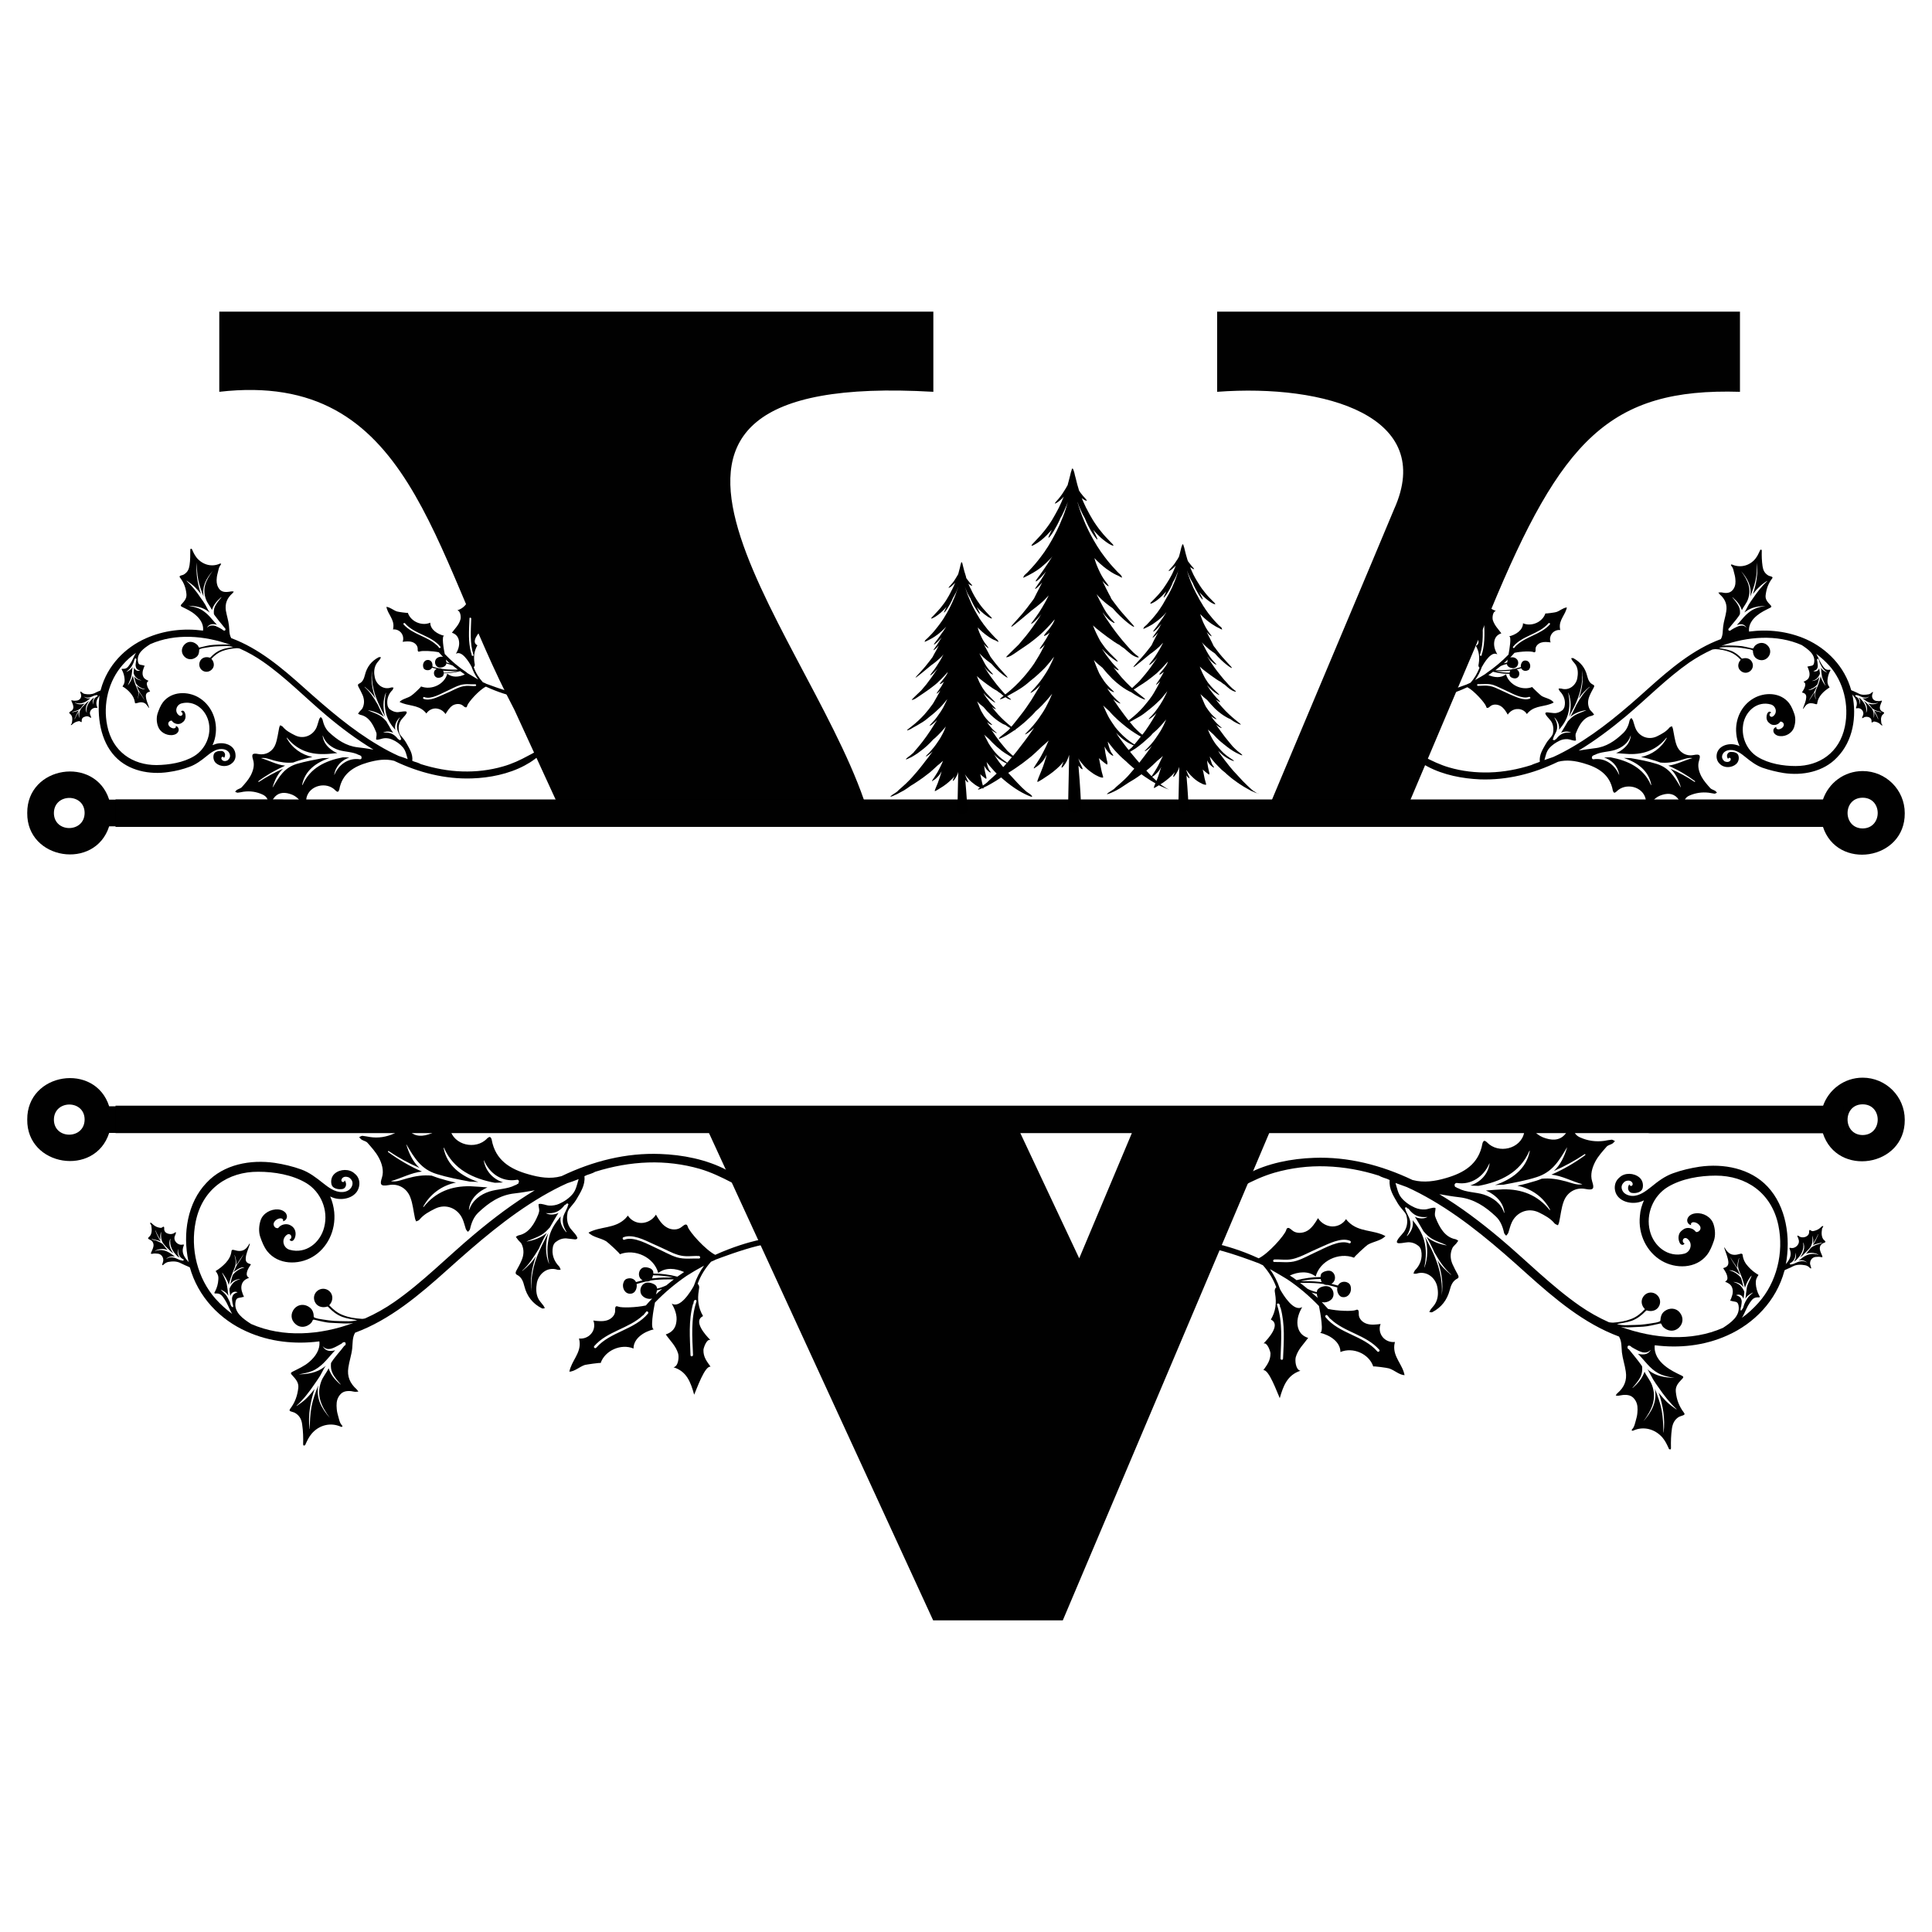 <?xml version="1.0" encoding="utf-8"?>
<!-- Generator: Adobe Illustrator 26.5.0, SVG Export Plug-In . SVG Version: 6.00 Build 0)  -->
<svg version="1.1" id="Layer_1" xmlns="http://www.w3.org/2000/svg" xmlns:xlink="http://www.w3.org/1999/xlink" x="0px" y="0px"
	 viewBox="0 0 1000 1000" style="enable-background:new 0 0 1000 1000;" xml:space="preserve">
<style type="text/css">
	.st0{fill:#010101;}
</style>
<g>
	<g>
		<path class="st0" d="M206.8,363.3c4.3,2.3,9.3,1.3,13,5c0.3,0.3,0.6,0.6,0.9,1c1-1.6,3-2.7,4.9-2.6c2,0.1,3.9,1.2,5,2.9
			c1-1.6,2-3.3,3.6-4.4c1.6-1,4-1.2,5.5,0.1c0.5,0.5,1.3,1.1,1.8,0.7c0.2-0.2,0.3-0.4,0.3-0.7c0.6-1.9,6.2-8.2,9.7-9.9
			c6.5,3,11.9,4.5,14.5,5.1c1.1,0.2,1.6,0.4,1.6,0.4l2.4-1.5c-1-0.1-2.3-0.4-3.6-0.7c-5.9-1.4-13.6-4.4-14.5-4.7c-0.1,0-0.1,0-0.1,0
			c0,0-0.1,0-0.1-0.1c-0.4-0.2-0.8-0.4-1.3-0.6c0,0,0,0-0.1,0c-0.1-0.1-0.3-0.1-0.4-0.2c0,0,0,0,0,0c-2.1-2.3-3.7-4.9-4.7-7.8
			c0.2-0.1,0.3-0.3,0.4-0.5c0.3-0.5,0.1-1.2,0-1.7c-0.5-3.3-0.2-6.1,1.5-9.1c-3.6-1.7,0.8-6.7,2.6-8.5c-1.4,0.6-2.5-3-2.5-3.5
			c0-2.6,1.2-4.1,2.6-5.9c-2,0.4-4.9-8-5.8-9.9c-1.2,4.3-2.6,8.2-7.3,9.7c1.7,0.3,2,3.7,1.6,4.8c-0.8,2.8-2.8,4.6-4.4,6.8
			c2.2,0.7,3.4,2.2,3.7,4.5c0.3,2.3-0.5,4.4-1.6,6.4c3-1.9,6.7,4.2,7.8,6.2c0.1,0.1,0.1,0.2,0.2,0.3c0.8,2.4,2,4.7,3.5,6.8
			c-0.2-0.1-0.5-0.3-0.7-0.4l0,0c-1.9-1.1-3.7-2.2-4.7-2.8c0,0,0,0,0,0c-0.2-0.1-0.4-0.2-0.5-0.4c0,0,0,0-0.1-0.1c0,0,0,0,0,0
			c-4.1-2.7-7.9-5.9-11.3-9.5c-0.5-2.3-1.8-9.8-0.2-9.4c-3.5-0.8-7.3-3.2-7.3-6.8c-4.4,1.9-10.1-0.6-11.6-5.1c0,0.2-5.1-0.5-5.6-0.7
			c-1.9-0.6-3.5-2.2-5.5-2.4c0.7,3.8,4.1,6.4,3.6,10.6c0,0.3-0.1,0.7-0.2,1.1c1.6-0.2,3.3,0.5,4.3,1.8c1,1.3,1.3,3.1,0.7,4.6
			c1.6-0.2,3.3-0.4,4.9,0.1c1.6,0.5,2.9,1.9,2.9,3.5c0,0.6-0.1,1.4,0.5,1.5c0.2,0,0.4-0.1,0.6-0.1c1.3-0.5,6.3-0.3,9.8,0.4
			c0.7,0.8,1.5,1.6,2.2,2.4c-0.3-0.1-0.7-0.1-1.1-0.1c-0.9,0.1-1.8,0.4-2.4,1.1c-1.2,1.4-0.6,3.8,1.1,4.4c0.8,0.3,1.8,0.1,2.6-0.2
			c0.5-0.2,0.9-0.5,1.2-0.9c0.2-0.3,0.3-0.6,0.3-0.9c1.1,0.3,2.2,0.6,3.3,1.1c0.9,0.7,1.8,1.5,2.7,2.1c-2.2,0-4.5,0-6.7-0.2
			c-0.5-0.1-1.1-0.1-1.6-0.2c-0.4-0.3-0.9-0.3-1.4-0.3c-0.1,0-0.1,0-0.2,0c-1.1-0.2-2.2-0.5-3.3-0.9c0.2-1-0.1-2.4-1-3
			c-0.3-0.2-0.7-0.4-1.1-0.4c-1.9-0.2-3,1.7-2.7,3.4c0.1,0.5,0.2,1,0.6,1.3c0.3,0.3,0.6,0.4,1,0.5c1.2,0.3,2.5-0.1,3-1.2
			c0.8,0.2,1.6,0.4,2.4,0.6c-0.3,0.2-0.6,0.4-0.8,0.6c-1.1,1.2-0.6,3.4,0.9,3.9c0.7,0.3,1.6,0.1,2.3-0.2c0.4-0.2,0.8-0.4,1-0.8
			c0.2-0.3,0.3-0.7,0.3-1.2c2.9,0,5.7-0.4,8.5-1.1c0.8,0.6,1.6,1.1,2.4,1.7c-3,1.4-6.5,1.7-9.1-0.4c-1.4,5.5-8.1,8.7-13.6,6.6
			c0.3,0.1-4.2,4.3-4.8,4.6C211.2,361.4,208.4,361.6,206.8,363.3z M236.8,347.4c-2.3,0.5-4.7,0.8-7.1,0.8c-0.1-0.4-0.2-0.8-0.3-1.1
			c0.3,0,0.5,0.1,0.7,0.1C232.3,347.4,234.5,347.4,236.8,347.4z M227.3,335.3c-0.3-0.4-0.6-0.7-0.9-1.1c-0.1-0.1-0.2-0.2-0.3-0.2
			c-4.9-4.7-12.6-5.6-17.2-10.8c-0.4-0.4,0.3-1,0.7-0.6c4.9,5.7,13.5,6.2,18.3,12.1C228.3,335.1,227.7,335.7,227.3,335.3z
			 M232.9,343.4c-0.6-0.2-1.2-0.4-1.8-0.5c0-0.2,0-0.3-0.1-0.5c-0.1-0.3-0.1-0.7-0.2-1C231.4,342.1,232.1,342.7,232.9,343.4z
			 M244.2,339.2c-0.1-0.1-0.1-0.3-0.1-0.4c0-0.1,0-0.2,0-0.3c0-0.2-0.1-0.3-0.2-0.4c-1.7-5.9-1.1-11.9-0.9-18c0-0.6,0.9-0.5,0.9,0.1
			c-0.2,6.4-0.8,12.7,1.2,18.9C245.3,339.5,244.4,339.7,244.2,339.2z M219.6,360.8c3.4,1.4,8.5-1.7,11.6-3.1c2.3-1,4.6-2.4,7-3.1
			c2.6-0.8,5.1-0.3,7.8-0.4c0.6,0,0.6,0.9,0,0.9c-1.5,0.1-3.1-0.2-4.6-0.1c-2.1,0.1-3.9,0.8-5.8,1.7c-2,1-4,1.9-6.1,2.8
			c-2.8,1.2-7.1,3.5-10.3,2.2C218.7,361.4,219.1,360.6,219.6,360.8z"/>
		<g>
			<g>
				<path class="st0" d="M59.5,391.5c7,7.5,18,9.6,27.8,8.1c3.7-0.5,7.3-1.4,10.8-2.7c3.3-1.2,6.1-3.3,8.8-5.5
					c2.2-1.8,4.8-3.8,7.8-3.7c1.6,0,3.4,0.7,4.1,2.3c0.6,1.4,0.2,2.6-1.1,3.6c-1,0.5-2.4,0.5-3-0.6c-0.2-0.4-0.2-0.9,0.2-1.2
					c0.2-0.1,0.5-0.2,0.7,0c0.2,0.1,0.4,0.4,0.3,0.6c0.4-0.5,0.6-1.2,0.6-1.9c-0.1-0.7-0.5-1.3-1.1-1.6c-0.3-0.1-0.5-0.2-0.8-0.2
					c-1.5-0.1-3.6,0.3-4,1.9c-0.4,1.6,0,3.3,1.2,4.4c2.3,2,6.1,2,8.2,0.1c1.3-1,2.1-2.6,1.9-4.5c-0.3-5.1-6.1-6.8-10.3-5.5
					c-0.6,0.2-1.1,0.4-1.6,0.6c0.9-1.9,1.5-4.1,1.7-6.4c0.7-7.6-2.8-14.7-8.9-18.3c-5.6-3.3-13.9-3.3-18.4,2.4
					c-1.3,1.7-2.1,3.8-2.8,5.8c-0.7,2.1-0.6,4.7,0.2,6.8c1,2.9,4.2,4.7,7.2,4.5c0.9-0.1,1.7-0.3,2.4-0.8c0.7-0.5,1.2-1.4,1.1-2.2
					c-0.1-0.9-0.8-1.7-1.6-1.7c0.2,0.2,0.2,0.6-0.1,0.9c-0.2,0.2-0.6,0.3-0.9,0.3c-1.5,0-3.6-1.7-2.5-3.3c0.3-0.4,0.8-0.7,1.3-0.7
					c0.1,0,0.2,0,0.3,0.1c0.1,0,0.1,0.1,0.1,0.2c1.1,1.4,3.3,1.9,4.8,1c0.6-0.4,1.2-0.8,1.6-1.5c0.7-1.1,0.7-2.7,0.2-3.9
					c-0.2-0.4-0.5-0.9-0.9-1c-0.4-0.2-1.1,0.1-1.1,0.6c0.3,0,0.5,0.2,0.7,0.5c0.2,0.4,0.1,0.9-0.2,1.2c-0.5,0.5-1.1,0.4-1.6,0
					c-2.4-1.8-1.4-5.3,1.3-6.1c6.6-1.8,12.4,3,14,9.2c1.8,7-1.5,14.4-7.3,18c-5.7,3.5-13.2,4.6-19.6,4.7c-12.3,0-22.8-6.9-25.5-20.4
					c-2.3-11.2,0.7-23.3,8.1-31.6c2.1-2.4,4.4-4.4,6.8-6.1c-0.2,0.3-0.3,0.5-0.5,0.8c-0.9,1.8-1.6,3.6-2.8,5.3
					c-1,1.5-1.7,2.2-3.4,2.2c-0.3,0-0.6-0.1-0.7,0.1c-0.1,0.3,0.1,0.4,0.2,0.6c0.8,1.5,1.2,3.2,1.3,4.8c0.1,1.6-0.3,2.4-1.1,3.6
					c1.6,0.9,2.9,2,4.1,3.4c1.2,1.4,2,2.8,2.3,4.7c0,0.2,0,0.3,0.1,0.5c0.1,0.1,0.3,0.2,0.5,0.1c0.9-0.1,1.6-0.5,2.5-0.5
					c1,0,1.8,0.2,2.6,0.9c0.6,0.6,1.1,1.4,1.6,2.1c0.1-0.3,0-0.6-0.1-0.8c-0.6-1.7-1.4-3.5-1.5-5.2c-0.1-1.7,0.8-2.2,2.2-2.6
					c-0.6-1-1.4-2.1-1.6-3.2c-0.3-1.1-0.1-1.7,0.8-2.3c-1.4-0.6-2.6-1.2-3-2.9c-0.4-1.7,0.3-3.4,1-5c-0.3,0.1-0.7-0.1-1-0.2
					c-1.4-0.3-2.2-0.1-2.5-1.9c-0.7-4.3,3.1-6.9,6.4-9c12.9-5.7,28.1-4.5,41.6,0.4c-0.5,0-1-0.1-1.4-0.2c-0.9,0-1.7,0-2.6,0
					c-1.7,0-3.3,0.1-5,0.2c-2.3,0.1-4.6,0.8-6.9,1.3c-0.2,0-0.4,0.1-0.6,0c-0.2-0.5-0.4-1-0.9-1.4c-1.8-1.7-4.4-2.1-6.3-0.3
					s-2.1,4.4-0.4,6.3c1.7,1.9,4.3,2,6.3,0.4c1.2-0.9,1.5-2.3,1.5-3.8c0.1-0.1,0.2-0.2,0.3-0.3c0.5-0.2,1.1-0.4,1.6-0.5
					c2.9-0.5,5.5-1,8.5-1c2.3,0,4.9-0.4,7.2,0.4c-2.1,0.4-4.2,0.6-6.1,1.4c-2.2,0.8-4,2.2-5.6,3.9c-0.1,0.1-0.1,0.2-0.3,0.2
					c-0.1,0-0.3,0-0.5-0.1c-1.9-0.5-3.9,0.2-4.7,2c-0.8,1.8-0.2,3.9,1.5,4.9c1.7,1,3.8,0.5,5-1.1c1.2-1.6,0.7-3.7-0.6-5.1
					c1.7-1.8,3.3-3.1,5.6-4c2.3-0.9,4.8-1.3,7.4-1.5c0.6,0,1.1,0,1.7,0.2c4.3,1.9,8.3,4.2,11.9,6.7c11.7,8.1,21.8,18.5,32.7,27.7
					c7.8,6.6,16,12.7,24.6,17.9c-2.7-0.5-5.4-0.9-8.2-1.2c-6-0.7-10.6-3.9-14.8-7.8c-1.9-1.8-2.8-4.1-3.4-6.7
					c-0.1-0.4-0.6-0.8-0.9-1.2c-0.3,0.4-0.7,0.8-0.8,1.2c-0.5,1.4-0.8,2.9-1.4,4.3c-1.9,4.1-6.7,6.2-11.1,4
					c-2.4-1.2-4.7-2.4-6.4-4.5c-0.3-0.3-0.9-0.5-1.3-0.7c-0.2,0.4-0.4,0.8-0.5,1.3c-0.6,2.8-0.9,5.8-1.9,8.5
					c-1.3,3.6-4.8,5.8-8.8,5.1c-3.5-0.7-3.6,0.3-2.8,3c0.9,2.8,0,5.7-1.3,8.2c-1.2,2.2-2.9,4.1-4.6,6c-0.6,0.6-1.6,0.8-2.4,1.3
					c-0.4,0.2-0.7,0.7-1,1c0.4,0.2,0.9,0.5,1.3,0.5c1-0.1,2-0.3,3-0.5c3.5-0.5,6.8,0,10,1.5c1,0.5,1.8,1.1,2.3,2.1
					c0.1,0.2,0.2,0.5,0.3,0.7c0.1,0.5,0.7,0.9,1,1.3c0.4-0.4,0.8-0.7,1.3-1.1c0.1-0.1,0.1-0.2,0.2-0.2c0.1-0.2,0.3-0.5,0.4-0.7
					c2-3,5-3.6,8.5-2.5c1.7,0.5,3.1,1.3,4.3,2.5c0.9,0.9,1.6,2.1,2,3.4c0.2,0.5,0.8,0.9,1.1,1.3c0.2-0.5,0.6-0.9,0.7-1.5
					c0.2-1.1,0.3-2.2,0.5-3.3c0-0.1,0-0.1,0-0.2c1.4-6.7,10.6-8.8,15.1-3.9c0.3,0.3,0.8,0.7,1.2,0.6c0.3-0.1,0.6-0.7,0.7-1.1
					c1.5-8.4,7.6-12,15-14.1c4.4-1.2,8.9-2,13.4-0.8c0.1,0,0.2,0,0.2,0.1c12.6,6,26.3,9.5,40.2,9c8.9-0.3,18.8-2.2,27.2-6.7
					c3.6-1.9,7-4.4,9.8-7.4c0.7-0.7,0-2.1-0.9-1.6c-2.3,1.3-4.6,2.7-7,3.9c-4.2,2.3-8.5,4.3-13.1,5.6c-6.9,2-14,2.8-21,2.6
					c-7.4-0.2-14.6-1.6-21.6-3.8c-1.2-0.7-2.8-1.1-3.4-1.3c-0.3-0.1-0.7-0.3-1-0.4c0.4-3.7-1.6-6.5-3.3-9.6
					c-0.8-1.4-1.9-2.5-2.9-3.8c-0.3-0.4-0.5-0.8-0.6-1.3c-0.4-1.8-0.4-3.6,0.4-5.3c0.8-1.9,2.5-2.9,3.4-4.6c0.1-0.2,0.2-0.4,0.1-0.6
					c-0.1-0.4-0.6-0.4-0.9-0.4c-1.2,0-2.3,0.3-3.5,0.4c-1.7,0.1-3-0.5-4.4-1.5c-0.5-0.4-0.9-1.2-1.1-1.9c-0.6-3,0.4-6,2.5-8
					c0.3-0.3,0.4-0.9,0.6-1.3c-0.5,0-1-0.2-1.4,0c-4,1.3-7.6-1.7-8.3-5.3c-0.5-2.2-0.5-4.6,0.7-6.8c0.5-0.9,1.3-1.7,2-2.6
					c0.2-0.3,0.3-0.7,0.5-1c-0.4,0-0.9-0.2-1.2,0c-3.7,1.9-6.1,5-7.1,9.1c-0.5,1.9-1.1,3.7-3.1,4.6c-0.7,0.3-0.6,0.9-0.3,1.5
					c0.8,1.4,1.5,2.9,2.2,4.4c0.9,2.2,1,4.4,0,6.6c-0.3,0.7-1,1.2-1.5,1.8c-0.3,0.4-0.6,0.8-0.9,1.2c0.4,0.2,0.8,0.5,1.2,0.6
					c4.3,0.8,6.5,4.8,8,8.5c0.2,0.5,0.4,0.9,0.4,1.4c0.1,1-0.3,1.9-0.2,2.9c1.3,0.3,2.9-0.6,4.2-0.7c1.4-0.1,2.8,0.1,4.1,0.7
					c2.1,0.9,4.1,2.3,5.6,4.1c1.4,1.7,1.8,3.9,2.4,6c-1.5-0.6-3-1.1-4.6-1.6c-3.5-1.6-7-3.4-10.3-5.4c-14-8.2-26.5-19-38.7-29.9
					c-11.5-10.3-23.4-20.4-37.7-25.7c-1.2-2.1-0.9-4.2-1.2-6.5c-0.3-2.7-1.1-5-1.6-7.8c-0.5-3.6,0.6-6.4,3.4-8.9
					c0.3-0.2,0.5-0.6,0.7-0.9c-0.4-0.1-0.8-0.1-1.2-0.1c-0.8,0.1-1.6,0.3-2.3,0.3c-2.1,0.1-3.5-0.5-4.5-2.3c-0.9-1.6-1-3.3-0.8-5
					c0.1-1.2,0.4-2.2,0.7-3.4c0.2-0.9,0.4-1.9,0.9-2.7c0.2-0.4,0.5-0.7,0.7-1.1c-0.2-0.1-0.4-0.3-0.6-0.2c-4.3,2-9,0.6-12-2.9
					c-1.1-1.4-1.7-2.6-2.4-4.2c-0.1-0.2-0.1-0.3-0.2-0.4c-0.1-0.1-0.4-0.2-0.5-0.2c-0.2,0.1-0.3,0.3-0.3,0.5c0,2.7,0,5.4-0.4,8.1
					c-0.3,2-1,3.5-2.7,4.6c-0.5,0.4-1.2,0.5-1.8,0.7c-0.6,0.2-0.9,0.5-0.4,1.1c2,2.6,3,5.3,3.3,8.5c0.2,2.2-1,3.5-2.3,5
					c-0.1,0.1-0.3,0.2-0.3,0.3c-0.5,0.6-0.5,0.9,0.3,1.3c2.4,1.2,4.7,2.2,6.8,4c2.5,2.1,4.5,4.9,4.1,8.3c-10-1.3-20.2-0.2-29.6,4
					c-10.8,4.8-19.9,14-23.3,26.4c-0.1,0.4-0.2,0.8-0.3,1.2c-0.1,0.4-0.2,0.8-0.3,1.2C50,370.8,52,383.5,59.5,391.5z M207,383.1
					c-0.1,0-0.2,0-0.3-0.1c-0.2-0.1-0.3-0.3-0.4-0.4c-0.1,0.1-0.2,0.1-0.3-0.1c-2.1-2.7-4.3-3.6-7.7-3.3c0,0,0,0,0,0
					c1.6-0.8,3.6-0.7,5.2,0.1c-0.8-1.1-1.5-2.3-2.1-3.5c-0.5-0.8-1-1.6-1.4-2.4c-1-1.1-2-2.2-3.5-3.1c-1.9-1.1-4-1.7-5.9-2.6
					c0,0,0-0.1,0-0.1c2.8,0.5,5.8,1.6,8.1,3.4c-1-1.7-1.9-3.5-2.7-5.3c-0.2-0.4-0.3-0.7-0.5-1.1c0,0-0.1,0-0.1-0.1
					c-1.9-3.3-3.8-6.3-6.7-8.9c0,0,0-0.1,0.1-0.1c2.1,1.7,4.1,3.7,5.5,6c-1.6-4.6-2.5-9.5-1.7-14.5c0,0,0,0,0,0
					c-0.6,6.6,1.2,12.9,4.1,18.8c0.8,1.7,1.7,3.5,2.7,5.2c-1.3-4.1-1.2-8.8,0.3-12.4c0-0.1,0.1,0,0.1,0c-0.8,3.7-0.9,7.3,0.1,11
					c0.9,3.3,2.6,5.7,4.7,8.2c0-0.2-0.1-0.5-0.1-0.7c-0.2-2.3,0.8-4,2.3-5.7c0.1-0.1,0.2,0,0.1,0.1c-1.2,2-1.8,3.9-1.2,6.3
					c0.4,1.6,1.5,3,1.9,4.6c0,0,0.1,0.1,0.1,0.1C207.6,382.7,207.3,383.1,207,383.1z M186.3,393c-5.9-0.9-11,2.7-13.2,8
					c0,0.1-0.1,0-0.1,0c0.7-4.5,3.9-7.6,7.8-8.9c-1.1-0.1-2.3-0.1-3.4-0.1c-8.8,1.7-16.9,5.4-20.8,14.3c0,0.1-0.2,0-0.2-0.1
					c1.4-7.4,7.4-11.6,14.2-13.9c-1.2,0.1-2.3,0.1-3.5,0.1c-4.5,0.9-9.1,1.7-13.5,3c-6.5,2-9.1,6.6-12.4,12.1c0,0-0.1,0-0.1,0
					c1.1-3.7,2.7-7.1,5.4-9.6c-4.4,1.9-8.5,4.2-12.5,6.8c-0.2,0.2-0.4-0.2-0.2-0.4c4.3-3.2,8.9-5.8,13.8-8
					c-4.3-0.4-8.6-2.8-12.5-3.9c0,0,0,0,0,0c2.2-0.4,4.5,0.6,6.6,1.2c3.4,0.9,6.4,1.4,10,1.1c1.5-0.6,3-1.1,4.6-1.5
					c1-0.3,2.1-0.6,3.2-0.9c0.7-0.2,1.5-0.3,2.2-0.5c-5.6-1.1-10.6-4.7-13.3-9.8c-0.1-0.1,0.1-0.2,0.2-0.1
					c4.9,6.1,11.4,8.6,19.1,8.4c2.2,0,4.6-0.3,6.9-0.5c-0.9-0.4-1.8-0.8-2.6-1.4c-2.7-1.8-4.7-4.4-5-7.6c0-0.1,0.1-0.1,0.1,0
					c1.3,3.8,4.5,6.2,8.2,7.4c3.2,1,7.3,0.9,10.3,2.5c0.2,0.1,0.4,0.1,0.6,0.2c0.1,0.1,0.3,0.1,0.3,0.2c0.1,0,0.2,0,0.2,0.1
					c0.3,0.1,0.4,0.3,0.3,0.5C187.4,392.1,187.1,393.1,186.3,393z M107.1,324.9c1-1.6,2.2-2,4-1.8c0.4,0,0.8,0.2,1.2,0.3
					c-0.4-0.4-0.7-0.8-1.1-1.2c-1.3-1.4-2.3-2.8-3.7-4.1c-1.4-1.3-2.9-2.5-4.7-3.2c-1.8-0.7-3.5-1-5.4-1.4c0,0,0,0,0,0
					c3.9,0.2,7.2,0.6,10.4,3c0.2,0.2,0.4,0.4,0.7,0.5c-0.9-1.3-1.5-2.7-2.3-4.1c-0.7-1.2-1.5-2.3-2.3-3.4c-2.1-3.2-4.5-6.2-7.3-8.8
					c0,0,0-0.1,0.1-0.1c1.5,1,3,2.1,4.3,3.4c1.1,1.1,2,2.2,3,3.4c-1.8-5.4-2.7-10.6-2.1-16.3c0,0,0,0,0,0c0,3,0.1,5.9,0.7,8.9
					c0.6,3,1.6,6,2.8,8.8c0,0,0,0,0,0c-0.9-5.4,1.3-9.3,4.7-13.3c0,0,0,0,0,0c-3.4,4.7-5.6,9-3.5,14.7c0.7,2,2.2,3.6,3.1,5.5
					c0.9-2.8,2.7-4.8,4.8-6.6c0,0,0.1,0,0.1,0.1c-1.2,1.5-2.5,2.9-3.3,4.6c-0.6,1.3-0.7,2.5-0.6,3.8c0,0.4,0.3,0.7,0.5,1
					c0.7,1,1.5,1.9,2.3,3c0.8,1,1.9,2.2,2.7,3.3c0,0,0.1,0,0.1,0.1c0.3,0.2,0.4,0.4,0.4,0.7c0,0.8-0.6,0.9-1.2,0.5
					c-0.2-0.1-0.3-0.3-0.5-0.4c-0.8-0.5-1.7-1-2.6-1.4c-0.5-0.3-1.1-0.5-1.7-0.6C109.1,323.6,108.2,323.9,107.1,324.9
					C107.1,325,107.1,324.9,107.1,324.9z M70.6,341.2c0,0.4-0.1,0.7-0.2,1.1c0,0,0,0,0,0c0,0,0,0.1,0,0.1c-0.1,0.9-0.4,1.9-0.1,2.7
					c0.3,1.3,1,1.6,2.1,1.9c0,0,0,0.1,0,0.1c-1,0.3-1.8,0.1-2.5-0.7c-0.2-0.2-0.3-0.6-0.4-0.9c-0.1,0.7-0.3,1.5-0.3,2.1
					c0,0.4-0.1,0.8,0,1.1c0.4,0.9,0.8,1.6,1.5,2.2c0.7,0.7,1.7,1,2.6,1.3c0,0,0,0.1,0,0c-1.1-0.1-2-0.4-3-1.1
					c-0.3-0.3-0.7-0.7-0.9-1c0.2,0.9,0.4,1.9,0.7,2.8c0.1,0.3,0.1,0.6,0.3,0.9c0.3,0.4,0.6,0.7,0.9,1c0.3,0.4,0.8,0.7,1.2,0.9
					c0.4,0.3,0.9,0.5,1.4,0.7c0.4,0.2,0.7,0.2,1.1,0.3c0,0,0.1,0.1,0,0.1c-1,0.1-1.7-0.3-2.6-0.7c-0.6-0.3-1.2-0.7-1.7-1.2
					c0.2,0.5,0.5,1.1,0.7,1.6c0,0,0,0.1,0,0.1c0.3,0.5,0.5,1,0.8,1.5c0.9,1.5,2,2.8,2.7,4.5c0,0,0,0,0,0c-0.9-1.6-2-3.1-3.1-4.7
					c0.1,1.4-0.1,2.7-0.6,4c0,0-0.1,0,0,0c0.2-1,0.5-1.9,0.4-2.9c0-0.8-0.1-1.5-0.5-2.3c-0.6-1.3-1.2-2.7-1.6-4.1
					c-0.3-0.9-0.5-1.9-0.8-2.9c-0.1,0.5-0.3,1.1-0.5,1.6c-0.5,1.3-1.2,2.4-2,3.4c0,0-0.1,0,0-0.1c0.5-1.3,1.2-2.5,1.6-3.8
					c0.2-0.6,0.3-1.3,0.4-1.9c0.1-0.5,0.1-1.1,0.2-1.5c0-0.1,0-0.2,0-0.3c0.1-0.6,0.1-1.2,0.2-1.8c-0.2,0.2-0.4,0.6-0.6,0.8
					c-0.8,0.8-1.5,1.2-2.5,1.7c0,0-0.1,0,0-0.1c0.9-0.9,1.7-1.4,2.5-2.6c0.3-0.5,0.9-1.5,1.1-2.1c0.2-0.4,0.3-1,0.4-1.3
					c0.1-0.3,0.1-0.3,0.2-0.5c0.1-0.2,0.1-0.3,0.3-0.5C70.2,340.8,70.6,340.9,70.6,341.2z"/>
			</g>
			<path class="st0" d="M53.3,362.2c0,0,0.1-0.1,0.1-0.1c0,0,0,0,0,0C53.4,362.2,53.4,362.2,53.3,362.2z"/>
			<path class="st0" d="M36.4,369.6c0.7,0.6,1,1.5,1,2.3c0.1,0.8-0.1,1.5-0.2,2.3c0,0.3-0.3,0.5-0.4,0.7c-0.1,0.1-0.1,0.3-0.1,0.4
				c0.1,0,0.3,0,0.4-0.1c0.2-0.2,0.5-0.4,0.7-0.6c0.8-0.7,1.8-1.1,2.8-1.3c0.4-0.1,0.8,0,1.1,0.3c0.1,0.1,0.3,0.1,0.5,0.2
				c0-0.2,0.1-0.3,0.1-0.5c0,0,0-0.1,0-0.1c-0.1-1.3,0.6-2,1.8-2.3c0.9-0.3,1.8-0.2,2.6,0.5c0.1,0.1,0.3,0.1,0.5,0.1
				c0-0.2,0-0.3-0.1-0.5c-0.1-0.3-0.3-0.6-0.4-1c-0.8-2,1.3-4,3.2-3.6c0.1,0,0.3,0,0.4,0c0.1-0.1,0.1-0.3,0-0.4
				c-1-2.4-0.1-4.4,1.5-6.2c0.1-0.1,0.2-0.2,0.3-0.3c0.3-0.3,0.6-0.6,0.9-0.9c0,0,0-0.1,0.1-0.1c0.1-0.1,0.2-0.2,0.2-0.2
				c0-0.1-0.1-0.5-0.1-0.5l-0.3-0.8l-0.2,0.1l-1.9,0.8c-0.6,0.2-1.1,0.5-1.7,0.8c-1.7,0.8-3.4,0.8-5.1,0.5c-0.8-0.1-1.4-0.6-2-1.1
				c-0.1-0.1-0.3-0.1-0.4-0.2c0,0.1,0,0.3,0,0.5c0.1,0.4,0.3,0.9,0.4,1.3c0.2,1.4-0.7,2.7-2.2,2.9c-0.8,0.1-1.6,0.2-2.4-0.1
				c-0.1,0-0.3,0-0.5,0c0,0.1,0,0.3,0.1,0.4c0.3,0.8,0.8,1.7,0.9,2.5c0.3,1.2-0.3,2.3-1.4,2.8C35.6,368.8,35.7,369.1,36.4,369.6z
				 M37.2,368.8c0.5-0.5,1.3-0.6,1.9-0.8c1-0.3,1.9-0.7,2.7-1.4c0.3-0.4,0.6-0.8,0.9-1.2c0.2-0.3,0.4-0.5,0.7-0.8
				c0.2-0.2,0.3-0.3,0.5-0.5c-1.7,0.7-3.5,0.6-5.1-0.3c0,0,0-0.1,0-0.1c2.3,0.8,4.4,0.3,6.3-1c0.6-0.4,1.1-0.8,1.7-1.3
				c-0.3,0-0.6,0.1-0.9,0.1c-1,0-1.9-0.3-2.6-1.1c0,0,0,0,0,0c1,0.8,2.2,0.8,3.4,0.5c1-0.3,2-1,3.1-1.1c0.1,0,0.1,0,0.2,0
				c0,0,0.1,0,0.1,0c0,0,0,0,0.1,0c0.1,0,0.1,0,0.2,0.1c0.2,0,0.2,0.4,0,0.5c-1.7,0.8-2.4,2.5-2.1,4.3c0,0,0,0,0,0
				c-0.6-1.3-0.3-2.6,0.5-3.6c-0.3,0.2-0.6,0.3-0.9,0.5c-2,1.9-3.5,4.2-3,7.2c0,0-0.1,0-0.1,0c-0.9-2.2,0-4.2,1.3-6
				c-0.3,0.2-0.6,0.4-0.9,0.6c-1,1-2.1,2-3,3.1c-1.3,1.6-1.2,3.2-1.2,5.2c0,0,0,0,0,0c-0.3-1.1-0.5-2.3-0.2-3.4
				c-0.8,1.2-1.5,2.5-2.1,3.9c0,0.1-0.1,0-0.1-0.1c0.6-1.5,1.3-3,2.2-4.4C39.9,368.3,38.3,368.4,37.2,368.8
				C37.2,368.8,37.2,368.8,37.2,368.8z"/>
		</g>
	</g>
	<g>
		<path class="st0" d="M313.8,642.5c0.8,0.5,7.4,6.5,7,6.7c8-3.1,17.8,1.7,19.9,9.7c3.8-3,8.9-2.5,13.4-0.5
			c-1.2,0.8-2.3,1.6-3.5,2.4c-4.1-1.1-8.2-1.6-12.4-1.6c0-0.6-0.1-1.2-0.4-1.7c-0.4-0.5-0.9-0.9-1.5-1.1c-1.1-0.4-2.3-0.7-3.4-0.3
			c-2.2,0.8-2.9,3.9-1.4,5.7c0.3,0.4,0.7,0.7,1.1,0.9c-1.2,0.3-2.3,0.6-3.4,0.9c-0.8-1.7-2.7-2.3-4.4-1.8c-0.5,0.1-1.1,0.4-1.4,0.8
			c-0.5,0.5-0.7,1.3-0.9,2c-0.4,2.5,1.2,5.3,4,5c0.6,0,1.2-0.3,1.6-0.6c1.2-1,1.7-2.9,1.4-4.4c1.6-0.5,3.2-0.9,4.9-1.3
			c0.1,0,0.2,0,0.2,0c0.7,0,1.4-0.1,2.1-0.5c0.8-0.1,1.6-0.2,2.3-0.3c3.2-0.3,6.5-0.3,9.8-0.3c-1.3,1-2.6,2-3.9,3.1
			c-1.5,0.7-3.1,1.3-4.8,1.7c0-0.5-0.2-0.9-0.4-1.3c-0.4-0.6-1.1-1-1.8-1.3c-1.2-0.5-2.6-0.8-3.9-0.3c-2.5,0.9-3.4,4.4-1.6,6.5
			c0.9,1,2.2,1.6,3.6,1.7c0.5,0,1.1,0,1.6-0.2c-1.1,1.1-2.2,2.3-3.3,3.6c-5.1,1.1-12.5,1.3-14.3,0.6c-0.3-0.1-0.6-0.2-0.9-0.2
			c-0.8,0.2-0.7,1.3-0.7,2.2c0.1,2.4-1.9,4.4-4.2,5.1c-2.3,0.7-4.8,0.4-7.1,0.1c0.9,2.2,0.5,4.9-1,6.7c-1.5,1.9-4,2.9-6.4,2.6
			c0.1,0.5,0.2,1.1,0.3,1.6c0.7,6.1-4.2,9.9-5.3,15.6c2.9-0.2,5.3-2.6,8-3.5c0.7-0.2,8.2-1.3,8.2-1c2.2-6.5,10.6-10.2,17-7.5
			c0-5.3,5.5-8.8,10.7-10c-2.3,0.5-0.3-10.4,0.4-13.8c5-5.2,10.5-9.8,16.5-13.9c0,0,0,0,0.1,0c0,0,0.1-0.1,0.1-0.1
			c0.3-0.2,0.5-0.4,0.8-0.5c0,0,0,0,0,0c1.4-0.9,4-2.5,6.8-4l0,0c0.4-0.2,0.7-0.4,1.1-0.6c-2.2,3.1-3.9,6.4-5.1,10
			c-0.1,0.1-0.1,0.3-0.2,0.5c-1.6,2.9-7.1,11.9-11.4,9.1c1.6,2.9,2.9,6.1,2.4,9.4c-0.4,3.4-2.2,5.5-5.5,6.6c2.3,3.3,5.2,5.9,6.4,9.9
			c0.5,1.7,0.2,6.6-2.4,7.1c6.9,2.1,8.9,7.8,10.7,14.2c1.3-2.9,5.5-15.1,8.5-14.5c-1.9-2.7-3.8-4.9-3.7-8.7c0-0.8,1.6-5.9,3.6-5.1
			c-2.6-2.6-9.1-9.9-3.8-12.4c-2.5-4.3-3-8.5-2.2-13.3c0.1-0.9,0.4-1.8,0-2.6c-0.1-0.3-0.4-0.6-0.6-0.8c1.5-4.2,3.9-8,6.9-11.4
			c0,0,0,0,0,0c0.2-0.1,0.4-0.2,0.6-0.3c0,0,0.1,0,0.1,0c0.7-0.3,1.3-0.6,1.9-0.9c0.1,0,0.1-0.1,0.2-0.1c0,0,0,0,0.1,0
			c1.3-0.5,12.6-4.8,21.2-6.9c2-0.5,3.8-0.8,5.3-1l-3.5-2.3c0,0-0.9,0.2-2.4,0.5c-3.8,0.9-11.8,3.1-21.3,7.4
			c-5.1-2.6-13.3-11.8-14.2-14.5c-0.1-0.4-0.2-0.7-0.5-1c-0.8-0.6-1.8,0.4-2.6,1c-2.2,1.9-5.7,1.7-8.1,0.1c-2.4-1.5-3.9-4-5.3-6.4
			c-1.5,2.5-4.4,4.2-7.3,4.3c-2.9,0.1-5.7-1.4-7.2-3.8c-0.4,0.5-0.9,1-1.3,1.5c-5.5,5.4-12.8,3.9-19.1,7.3
			C306.8,640.4,310.8,640.7,313.8,642.5z M338.6,661.6c-0.4,0-0.7,0.1-1.1,0.1c0.2-0.5,0.4-1.1,0.5-1.6c3.5,0,7,0.4,10.4,1.1
			C345.1,661.2,341.8,661.2,338.6,661.6z M335.4,679.9c-7.1,8.5-19.6,9.4-26.8,17.7c-0.6,0.6-1.6-0.2-1-0.9
			c6.7-7.7,17.9-9,25.2-15.9c0.2,0,0.3-0.1,0.4-0.3c0.4-0.5,0.9-1.1,1.3-1.6C335.1,678.4,335.9,679.3,335.4,679.9z M339.5,670
			c0.2-0.5,0.3-1,0.4-1.4c0-0.2,0.1-0.5,0.1-0.7c0.9-0.2,1.8-0.5,2.7-0.7C341.6,668.1,340.5,669,339.5,670z M360.5,673.6
			c-3,9.1-2.2,18.3-1.8,27.7c0,0.9-1.3,1-1.3,0.1c-0.3-9-1.1-17.8,1.3-26.4c0.1-0.1,0.2-0.3,0.3-0.5c0-0.2,0-0.3,0-0.5
			c0.1-0.2,0.1-0.4,0.2-0.6C359.5,672.5,360.8,672.8,360.5,673.6z M322.7,640.4c4.6-1.8,10.9,1.4,15,3.3c3,1.3,5.9,2.7,8.9,4.1
			c2.7,1.3,5.4,2.3,8.4,2.4c2.2,0.1,4.5-0.2,6.7-0.1c0.9,0,0.9,1.4,0.1,1.3c-3.9-0.1-7.6,0.5-11.4-0.6c-3.6-1.1-6.9-3.1-10.3-4.6
			c-4.5-2-12-6.5-17-4.5C322.4,641.9,321.9,640.7,322.7,640.4z"/>
		<g>
			<g>
				<path class="st0" d="M97.5,652.7c0.1,0.5,0.2,1,0.3,1.5c0.1,0.5,0.3,1.1,0.4,1.6c4.3,15.6,15.8,27.3,29.5,33.4
					c12,5.4,25,6.7,37.6,5.1c0.5,4.3-2.1,7.9-5.2,10.6c-2.7,2.3-5.6,3.5-8.7,5.1c-1,0.5-1,0.8-0.4,1.6c0.1,0.1,0.3,0.2,0.4,0.4
					c1.7,1.9,3.3,3.6,3,6.4c-0.5,4.1-1.7,7.5-4.2,10.8c-0.6,0.8-0.3,1.2,0.5,1.4c0.8,0.3,1.6,0.4,2.3,0.9c2.2,1.4,3.1,3.4,3.4,5.8
					c0.5,3.5,0.6,6.8,0.5,10.3c0,0.2,0.1,0.5,0.3,0.6c0.2,0.1,0.5-0.1,0.7-0.2c0.2-0.1,0.2-0.4,0.3-0.6c0.9-1.9,1.6-3.5,3.1-5.3
					c3.7-4.4,9.7-6.1,15.2-3.6c0.3,0.1,0.6,0,0.8-0.2c-0.2-0.5-0.6-0.9-0.9-1.3c-0.6-1-0.9-2.3-1.2-3.4c-0.4-1.5-0.8-2.8-0.9-4.3
					c-0.2-2.3-0.2-4.4,1-6.4c1.4-2.3,3.1-3,5.8-2.9c0.9,0,2,0.4,2.9,0.4c0.5,0,1-0.1,1.5-0.1c-0.3-0.4-0.6-0.9-0.9-1.2
					c-3.5-3.1-5-6.7-4.3-11.2c0.5-3.5,1.6-6.4,2-9.9c0.3-2.9,0-5.6,1.5-8.2c18.1-6.7,33.2-19.5,47.8-32.6c15.5-13.9,31.3-27.6,49-38
					c4.3-2.5,8.6-4.8,13.1-6.8c1.9-0.6,3.9-1.3,5.8-2.1c-0.8,2.6-1.3,5.5-3,7.6c-1.9,2.3-4.4,4-7.1,5.2c-1.6,0.7-3.4,1-5.2,0.9
					c-1.7-0.1-3.7-1.2-5.4-0.8c-0.2,1.2,0.4,2.4,0.3,3.6c-0.1,0.6-0.3,1.2-0.5,1.8c-1.9,4.6-4.7,9.7-10.1,10.8
					c-0.5,0.1-1,0.5-1.5,0.8c0.4,0.5,0.7,1,1.1,1.5c0.6,0.8,1.5,1.4,1.9,2.2c1.3,2.8,1.2,5.6,0,8.4c-0.8,1.9-1.8,3.7-2.8,5.5
					c-0.4,0.8-0.5,1.5,0.3,2c2.5,1.2,3.3,3.5,3.9,5.9c1.3,5.2,4.3,9.1,9.1,11.5c0.4,0.2,1,0,1.5-0.1c-0.2-0.4-0.4-0.9-0.7-1.3
					c-0.8-1.1-1.8-2.1-2.5-3.3c-1.5-2.7-1.4-5.8-0.9-8.6c1-4.6,5.4-8.4,10.6-6.7c0.5,0.2,1.2,0,1.7,0c-0.3-0.6-0.4-1.3-0.8-1.7
					c-2.7-2.7-4-6.4-3.2-10.2c0.2-0.9,0.7-1.9,1.4-2.4c1.7-1.3,3.4-2,5.5-1.9c1.5,0.1,3,0.4,4.5,0.5c0.5,0,1.1-0.1,1.2-0.6
					c0.1-0.3,0-0.5-0.2-0.8c-1.1-2.2-3.3-3.5-4.3-5.9c-0.9-2.1-1-4.5-0.5-6.8c0.2-0.6,0.5-1.2,0.8-1.7c1.2-1.6,2.7-3.1,3.7-4.8
					c2.2-3.8,4.7-7.5,4.2-12.1c0.4-0.2,0.9-0.4,1.3-0.6c0.7-0.3,2.8-0.8,4.3-1.7c8.9-2.8,18.1-4.5,27.4-4.8c8.9-0.3,18,0.8,26.7,3.3
					c5.8,1.7,11.2,4.3,16.6,7.1c3,1.6,5.9,3.3,8.9,5c1.2,0.7,1.9-1.1,1.1-2c-3.6-3.8-7.9-6.9-12.5-9.4c-10.7-5.7-23.3-8-34.5-8.4
					c-17.7-0.7-35,3.7-51,11.4c-0.1,0-0.2,0.1-0.3,0.1c-5.7,1.6-11.5,0.6-17-1c-9.3-2.6-17.1-7.2-19-17.9c-0.1-0.5-0.5-1.3-0.9-1.4
					c-0.4-0.1-1.1,0.4-1.5,0.8c-5.8,6.1-17.4,3.5-19.2-5c0-0.1,0-0.2,0-0.2c-0.3-1.4-0.4-2.8-0.7-4.1c-0.1-0.7-0.6-1.2-0.9-1.9
					c-0.5,0.5-1.3,1-1.5,1.6c-0.6,1.7-1.5,3.2-2.6,4.3c-1.5,1.5-3.3,2.6-5.5,3.2c-4.5,1.4-8.3,0.7-10.8-3.2
					c-0.2-0.3-0.4-0.6-0.5-0.9c-0.1-0.1-0.1-0.2-0.2-0.3c-0.5-0.5-1.1-0.9-1.6-1.4c-0.4,0.5-1.1,1-1.3,1.7c-0.1,0.3-0.2,0.6-0.4,0.9
					c-0.6,1.2-1.6,2.1-2.9,2.7c-4,1.8-8.2,2.5-12.6,1.8c-1.3-0.2-2.6-0.5-3.8-0.6c-0.6,0-1.1,0.4-1.7,0.7c0.4,0.4,0.8,1,1.3,1.3
					c1,0.6,2.3,0.8,3,1.6c2.1,2.4,4.3,4.8,5.8,7.6c1.7,3.1,2.8,6.9,1.7,10.4c-1.1,3.4-1,4.7,3.5,3.9c5.1-1,9.5,1.8,11.2,6.4
					c1.3,3.4,1.6,7.2,2.4,10.8c0.1,0.6,0.4,1.1,0.6,1.6c0.6-0.3,1.3-0.4,1.7-0.9c2.2-2.7,5.1-4.2,8.1-5.7c5.7-2.8,11.7-0.1,14.1,5.1
					c0.8,1.7,1.2,3.6,1.8,5.4c0.2,0.6,0.7,1,1.1,1.5c0.4-0.5,1-0.9,1.1-1.5c0.7-3.2,1.9-6.2,4.3-8.5c5.3-5,11.1-9.1,18.8-9.9
					c3.5-0.4,6.9-1,10.4-1.6c-11,6.6-21.3,14.4-31.2,22.7c-13.9,11.6-26.7,24.8-41.5,35.1c-4.6,3.2-9.7,6.1-15.1,8.5
					c-0.7,0.2-1.4,0.3-2.1,0.2c-3.2-0.2-6.4-0.7-9.4-1.9c-2.9-1.1-5-2.9-7.1-5.1c1.7-1.8,2.2-4.4,0.8-6.5c-1.5-2.1-4.2-2.6-6.3-1.4
					c-2.2,1.3-3,3.9-1.9,6.2c1.1,2.3,3.6,3.1,6,2.5c0.2-0.1,0.4-0.2,0.6-0.1c0.2,0.1,0.3,0.2,0.4,0.3c2.1,2.2,4.3,3.9,7.1,5
					c2.5,0.9,5.2,1.3,7.8,1.7c-3,0.9-6.2,0.5-9.2,0.5c-3.8,0-7.1-0.6-10.8-1.2c-0.7-0.1-1.4-0.4-2.1-0.6c-0.1-0.1-0.3-0.2-0.4-0.4
					c0-1.8-0.5-3.6-2-4.8c-2.5-2-5.9-1.9-8,0.5c-2.1,2.5-2,5.8,0.5,8c2.4,2.2,5.7,1.8,8-0.4c0.5-0.5,0.8-1.2,1.1-1.8
					c0.3,0,0.5,0,0.7,0c2.9,0.6,5.8,1.5,8.7,1.6c2.2,0.1,4.1,0.2,6.3,0.3c1.1,0,2.1,0,3.3,0c0.4,0,1.1-0.2,1.8-0.2
					c-17.1,6.3-36.4,7.7-52.8,0.5c-4.2-2.7-9-6-8.1-11.4c0.4-2.3,1.4-2,3.2-2.4c0.3-0.1,0.9-0.3,1.2-0.2c-0.9-2-1.8-4.2-1.2-6.3
					c0.6-2.1,2-2.9,3.8-3.6c-1.1-0.7-1.4-1.5-1.1-2.9c0.3-1.4,1.3-2.9,2.1-4.1c-1.8-0.5-2.9-1.1-2.7-3.2c0.1-2.1,1.2-4.5,1.9-6.6
					c0.1-0.3,0.3-0.7,0.1-1c-0.6,0.9-1.2,2-2,2.7c-1,0.9-2.1,1.2-3.3,1.2c-1.2,0-2.1-0.4-3.2-0.6c-0.2,0-0.5,0-0.7,0.2
					c-0.2,0.2-0.1,0.4-0.2,0.6c-0.3,2.4-1.4,4.2-2.9,5.9c-1.6,1.7-3.3,3.1-5.3,4.3c1.1,1.5,1.6,2.5,1.4,4.5c-0.1,2-0.7,4.2-1.7,6.1
					c-0.1,0.2-0.4,0.4-0.3,0.8c0.1,0.3,0.4,0.2,0.8,0.2c2.2-0.1,3,0.9,4.3,2.8c1.5,2.2,2.3,4.5,3.5,6.8c0.2,0.3,0.4,0.7,0.6,1
					c-3-2.2-5.9-4.8-8.6-7.8c-9.4-10.6-13.2-25.9-10.3-40c3.5-17.1,16.8-25.9,32.4-25.8c8.2,0,17.6,1.5,24.9,5.9
					c7.4,4.5,11.5,13.9,9.2,22.8c-2,8-9.4,14-17.8,11.7c-3.4-0.9-4.6-5.4-1.6-7.7c0.6-0.5,1.4-0.6,2,0c0.4,0.4,0.5,1.1,0.3,1.6
					c-0.1,0.3-0.5,0.7-0.8,0.7c0,0.6,0.8,1,1.4,0.8c0.6-0.2,0.9-0.8,1.2-1.3c0.7-1.6,0.7-3.5-0.2-5c-0.5-0.8-1.2-1.4-2-1.8
					c-1.9-1.1-4.8-0.5-6.1,1.2c-0.1,0.1-0.1,0.1-0.2,0.2c-0.1,0.1-0.3,0.1-0.4,0.1c-0.6,0-1.3-0.3-1.6-0.9c-1.4-2,1.3-4.2,3.2-4.2
					c0.4,0,0.8,0.1,1.1,0.4c0.3,0.3,0.4,0.8,0.1,1.1c1.1-0.1,2-1.1,2.1-2.2c0.1-1.1-0.5-2.2-1.4-2.8c-0.9-0.7-2-1-3.1-1.1
					c-3.8-0.3-7.9,2-9.1,5.6c-0.9,2.7-1.1,6-0.2,8.6c0.9,2.6,1.9,5.2,3.6,7.4c5.7,7.2,16.2,7.2,23.4,3c7.7-4.5,12.2-13.6,11.3-23.2
					c-0.3-2.9-1-5.6-2.1-8.1c0.7,0.3,1.3,0.6,2,0.8c5.3,1.6,12.6-0.6,13.1-7c0.2-2.5-0.9-4.5-2.5-5.7c-2.6-2.5-7.5-2.4-10.3,0.1
					c-1.6,1.4-2.1,3.6-1.6,5.6c0.5,2,3.2,2.6,5.1,2.4c0.4,0,0.7-0.1,1-0.2c0.8-0.3,1.3-1.1,1.4-2c0.1-0.8-0.2-1.7-0.7-2.4
					c0,0.3-0.2,0.7-0.4,0.8c-0.3,0.2-0.7,0.1-0.9,0c-0.5-0.3-0.5-1-0.2-1.5c0.8-1.4,2.5-1.3,3.8-0.7c1.7,1.2,2.2,2.8,1.4,4.6
					c-0.9,2-3.1,2.9-5.1,2.9c-3.8,0.1-7.1-2.5-9.9-4.7c-3.4-2.7-7-5.5-11.2-7c-4.4-1.6-9.1-2.7-13.7-3.4
					c-12.5-1.8-26.4,0.7-35.3,10.3C97,622.5,94.5,638.6,97.5,652.7z M294.1,623.7c0,0-0.1,0.1-0.1,0.1c-0.4,2-1.8,3.8-2.4,5.8
					c-0.8,3,0.1,5.4,1.6,8c0.1,0.1-0.1,0.2-0.2,0.1c-1.8-2.1-3.1-4.3-2.9-7.2c0-0.3,0.1-0.6,0.1-0.9c-2.6,3.2-4.8,6.2-5.9,10.4
					c-1.3,4.7-1.2,9.3-0.1,14c0,0.1-0.1,0.1-0.1,0c-1.9-4.6-1.9-10.5-0.3-15.8c-1.2,2.2-2.3,4.4-3.4,6.6c-3.7,7.5-6,15.4-5.2,23.8
					c0,0,0,0,0,0c-1-6.3,0.1-12.5,2.2-18.4c-1.8,2.9-4.4,5.5-7,7.6c-0.1,0-0.1,0-0.1-0.1c3.6-3.3,6-7.1,8.5-11.2
					c0-0.1,0.1-0.1,0.1-0.1c0.2-0.5,0.4-0.9,0.6-1.4c1.1-2.3,2.2-4.5,3.5-6.8c-2.9,2.4-6.7,3.8-10.3,4.4c-0.1,0-0.1-0.1,0-0.1
					c2.5-1.1,5.1-1.9,7.5-3.3c1.9-1.1,3.1-2.5,4.4-3.9c0.6-1,1.2-2.1,1.8-3.1c0.9-1.5,1.7-3,2.7-4.4c-2.1,1-4.6,1.2-6.6,0.1
					c0,0,0,0,0,0c4.4,0.4,7.1-0.7,9.8-4.2c0.1-0.2,0.3-0.2,0.4-0.1c0.2-0.2,0.4-0.4,0.6-0.6c0.1-0.1,0.3-0.1,0.4-0.1
					C294.1,623,294.4,623.5,294.1,623.7z M268.4,612.1c0,0.3-0.1,0.6-0.4,0.7c-0.1,0-0.2,0-0.3,0.1c-0.1,0.1-0.3,0.2-0.4,0.3
					c-0.3,0.1-0.5,0.2-0.8,0.3c-3.8,2-9,1.9-13.1,3.2c-4.7,1.5-8.8,4.5-10.5,9.4c0,0.1-0.2,0.1-0.2,0c0.4-4.2,2.9-7.4,6.3-9.7
					c1.1-0.7,2.2-1.3,3.3-1.8c-3-0.2-5.9-0.5-8.8-0.6c-9.8-0.2-18,2.9-24.2,10.7c-0.1,0.1-0.3,0-0.2-0.2c3.5-6.5,9.8-11,16.9-12.4
					c-1-0.2-1.9-0.4-2.8-0.6c-1.3-0.3-2.7-0.7-4-1.1c-2-0.5-3.9-1.2-5.8-1.9c-4.5-0.4-8.3,0.2-12.6,1.4c-2.7,0.7-5.5,2-8.3,1.5
					c0,0,0-0.1,0-0.1c4.9-1.3,10.5-4.4,15.9-4.9c-6.2-2.7-12-6.1-17.5-10.1c-0.3-0.2,0-0.7,0.3-0.5c5,3.4,10.3,6.3,15.9,8.7
					c-3.4-3.2-5.4-7.4-6.8-12.1c0,0,0-0.1,0.1,0c4.1,7,7.5,12.8,15.7,15.3c5.5,1.7,11.3,2.8,17.1,3.9c1.5,0,2.9,0.1,4.4,0.2
					c-8.6-2.9-16.2-8.2-18-17.6c0-0.1,0.2-0.2,0.2-0.1c4.9,11.3,15.2,16,26.3,18.1c1.4,0,2.9-0.1,4.3-0.2c-5-1.6-9-5.6-10-11.3
					c0-0.1,0.1-0.1,0.1-0.1c2.9,6.8,9.3,11.3,16.8,10.1C268.4,610.3,268.9,611.5,268.4,612.1z M167,696.8c1.3,1.3,2.5,1.7,4.3,1.3
					c0.7-0.2,1.5-0.5,2.1-0.8c1.1-0.5,2.2-1.2,3.3-1.8c0.3-0.1,0.4-0.4,0.7-0.6c0.7-0.4,1.6-0.3,1.5,0.7c0,0.4-0.1,0.7-0.5,0.9
					c0,0-0.1,0-0.2,0.1c-1,1.4-2.3,2.9-3.4,4.2c-1,1.3-2,2.4-2.9,3.8c-0.3,0.4-0.6,0.8-0.6,1.3c-0.1,1.7,0,3.2,0.8,4.8
					c1,2.2,2.7,4,4.2,5.8c0,0.1,0,0.1-0.1,0.1c-2.8-2.4-5-4.9-6.1-8.4c-1.1,2.4-3,4.4-3.9,7c-2.6,7.2,0.2,12.8,4.5,18.7
					c0,0,0,0.1,0,0c-4.4-5.1-7.1-10-6-16.8c0,0,0,0,0,0c-1.4,3.6-2.8,7.4-3.5,11.2c-0.7,3.8-0.8,7.5-0.9,11.3c0,0-0.1,0-0.1,0
					c-0.8-7.2,0.4-13.8,2.6-20.6c-1.2,1.5-2.4,3-3.8,4.4c-1.6,1.7-3.5,3-5.4,4.3c-0.1,0-0.1,0-0.1-0.1c3.6-3.3,6.6-7.2,9.3-11.2
					c1-1.5,2-2.8,2.9-4.3c1-1.7,1.8-3.6,2.9-5.2c-0.3,0.2-0.5,0.5-0.8,0.7c-4,3-8.3,3.6-13.2,3.8c0,0,0,0,0,0
					c2.3-0.5,4.6-0.8,6.8-1.7c2.3-0.9,4.2-2.4,6-4.1c1.7-1.7,3.1-3.4,4.7-5.2c0.5-0.5,0.9-1,1.4-1.5c-0.5,0.1-1.1,0.3-1.6,0.3
					C169.7,699.4,168.2,698.8,167,696.8C166.9,696.8,167,696.7,167,696.8z M120,676.4c-0.2-0.2-0.2-0.4-0.4-0.6
					c-0.2-0.2-0.1-0.2-0.3-0.6c-0.1-0.4-0.2-1.1-0.5-1.6c-0.4-0.8-1-2.1-1.4-2.7c-1-1.5-1.9-2.1-3.1-3.3c0,0,0-0.1,0-0.1
					c1.2,0.6,2.2,1.1,3.2,2.2c0.2,0.2,0.5,0.7,0.7,1c-0.1-0.7-0.2-1.5-0.3-2.2c0-0.1,0-0.3,0-0.4c-0.1-0.6-0.2-1.4-0.3-2
					c-0.1-0.8-0.3-1.7-0.5-2.4c-0.6-1.7-1.4-3.2-2.1-4.8c0,0,0-0.1,0.1-0.1c1,1.4,1.9,2.8,2.6,4.3c0.3,0.6,0.5,1.3,0.7,2
					c0.3-1.2,0.6-2.5,1-3.6c0.6-1.8,1.3-3.5,2-5.2c0.4-1,0.6-1.9,0.6-2.9c0-1.3-0.3-2.5-0.6-3.7c0,0,0-0.1,0.1,0
					c0.6,1.7,0.9,3.3,0.8,5.1c1.3-2,2.7-3.9,3.9-5.9c0,0,0.1,0,0,0c-0.9,2-2.2,3.8-3.4,5.6c-0.4,0.6-0.7,1.2-1,1.9c0,0,0,0.1,0,0.1
					c-0.3,0.7-0.6,1.3-0.9,2c0.6-0.6,1.5-1.2,2.2-1.6c1.1-0.6,2-1.1,3.3-0.9c0.1,0,0,0.1,0,0.1c-0.5,0.1-0.9,0.2-1.4,0.4
					c-0.5,0.2-1.2,0.6-1.7,0.9c-0.5,0.3-1.1,0.7-1.6,1.2c-0.4,0.4-0.8,0.8-1.2,1.3c-0.2,0.3-0.2,0.8-0.4,1.2
					c-0.4,1.1-0.6,2.4-0.9,3.6c0.4-0.4,0.8-1,1.2-1.3c1.2-0.9,2.3-1.2,3.8-1.4c0,0,0,0,0,0.1c-1.2,0.4-2.4,0.8-3.3,1.7
					c-0.9,0.9-1.4,1.7-2,2.9c-0.2,0.4-0.1,0.9-0.1,1.4c0.1,0.8,0.3,1.8,0.4,2.7c0.1-0.4,0.3-0.8,0.5-1.1c0.9-1.1,1.9-1.3,3.2-0.9
					c0,0,0,0.1,0,0.1c-1.4,0.5-2.3,0.9-2.7,2.5c-0.3,1,0.1,2.3,0.2,3.4c0,0.1,0.1,0.1,0.1,0.2c0,0,0,0,0,0.1
					c0.1,0.4,0.2,0.9,0.2,1.4C120.6,676.6,120.2,676.6,120,676.4z"/>
			</g>
			<path class="st0" d="M98.9,649.6C98.9,649.6,99,649.6,98.9,649.6c0-0.1-0.1-0.1-0.1-0.2C98.8,649.5,98.9,649.5,98.9,649.6z"/>
			<path class="st0" d="M77.6,641.7c1.5,0.6,2.1,2.1,1.8,3.5c-0.2,1.1-0.8,2.1-1.2,3.2c-0.1,0.2-0.1,0.3-0.1,0.5
				c0.2,0,0.4,0.1,0.6,0.1c1-0.3,2-0.2,3-0.1c1.9,0.2,3,2,2.8,3.7c-0.1,0.6-0.3,1.1-0.5,1.7c0,0.2,0,0.4,0,0.6
				c0.2-0.1,0.4-0.1,0.5-0.2c0.7-0.7,1.6-1.3,2.5-1.5c2.2-0.4,4.4-0.5,6.5,0.6c0.7,0.3,1.4,0.7,2.1,1l2.5,1.1l0.3,0.1l0.3-1
				c0,0,0.1-0.6,0.1-0.6c0,0-0.1-0.2-0.2-0.3c-0.1-0.1-0.1-0.1-0.1-0.1c-0.4-0.3-0.8-0.7-1.2-1.1c-0.1-0.1-0.2-0.2-0.3-0.4
				c-2-2.3-3.2-4.7-1.9-7.8c0.1-0.1,0.1-0.4,0-0.5c-0.1-0.1-0.3-0.1-0.5,0c-2.5,0.6-5.1-2-4.1-4.5c0.2-0.4,0.4-0.8,0.5-1.3
				c0.1-0.2,0-0.4,0.1-0.6c-0.2,0.1-0.5,0-0.6,0.2c-1,0.8-2.2,0.9-3.3,0.6c-1.5-0.4-2.4-1.3-2.2-3c0,0,0-0.1,0-0.1
				c-0.1-0.2-0.1-0.4-0.2-0.6c-0.2,0.1-0.5,0.1-0.6,0.2c-0.4,0.4-0.9,0.5-1.4,0.4c-1.3-0.2-2.5-0.7-3.6-1.7
				c-0.3-0.3-0.6-0.6-0.9-0.8c-0.1-0.1-0.4-0.1-0.6-0.1c0,0.2,0,0.4,0.1,0.5c0.1,0.3,0.5,0.6,0.5,0.9c0.1,1,0.3,2,0.2,2.9
				c-0.1,1.1-0.4,2.2-1.3,3C76.5,640.8,76.3,641.1,77.6,641.7z M78.3,641.2c1.5,0.5,3.4,0.6,4.9,1.4c-1.1-1.7-2.1-3.6-2.8-5.6
				c0-0.1,0.1-0.2,0.1-0.1c0.7,1.7,1.6,3.4,2.6,4.9c-0.3-1.4-0.2-2.8,0.3-4.3c0,0,0,0,0,0c-0.1,2.5-0.2,4.6,1.5,6.6
				c1.1,1.4,2.5,2.6,3.8,3.9c0.4,0.2,0.7,0.5,1.1,0.8c-1.7-2.2-2.8-4.8-1.7-7.6c0,0,0.1,0,0.1,0c-0.6,3.7,1.2,6.7,3.7,9.1
				c0.4,0.2,0.7,0.5,1.1,0.7c-1-1.3-1.4-3-0.7-4.6c0,0,0,0,0,0c-0.4,2.2,0.5,4.5,2.6,5.4c0.3,0.1,0.2,0.5,0,0.6
				c0,0.1-0.1,0.1-0.2,0.1c0,0-0.1,0-0.1,0c0,0-0.1,0-0.2,0c-0.1,0-0.2,0-0.2-0.1c-1.3-0.1-2.6-1-3.9-1.4c-1.5-0.4-3-0.3-4.3,0.7
				c0,0-0.1,0,0,0c0.8-1,2-1.4,3.3-1.4c0.4,0,0.8,0,1.2,0.1c-0.7-0.6-1.4-1.1-2.2-1.6c-2.5-1.7-5.1-2.3-8-1.3c-0.1,0-0.1-0.1,0-0.1
				c2-1.1,4.4-1.2,6.5-0.4c-0.2-0.2-0.4-0.4-0.6-0.6c-0.3-0.3-0.6-0.6-0.8-1c-0.4-0.5-0.8-1-1.2-1.5c-1.1-0.8-2.2-1.3-3.5-1.8
				C79.9,641.9,78.9,641.8,78.3,641.2C78.3,641.2,78.3,641.2,78.3,641.2z"/>
		</g>
	</g>
	<g>
		<path class="st0" d="M717.1,639.8c-6.2-3.4-13.6-1.9-19.1-7.3c-0.4-0.4-0.9-0.9-1.3-1.5c-1.5,2.4-4.3,3.9-7.2,3.8
			c-2.9-0.1-5.8-1.8-7.3-4.3c-1.4,2.4-3,4.9-5.3,6.4c-2.4,1.5-5.9,1.8-8.1-0.1c-0.8-0.7-1.9-1.7-2.6-1c-0.3,0.2-0.4,0.6-0.5,1
			c-0.9,2.7-9.1,12-14.2,14.5c-9.5-4.4-17.5-6.5-21.3-7.4c-1.5-0.4-2.4-0.5-2.4-0.5l-3.5,2.3c1.5,0.2,3.4,0.5,5.3,1
			c8.6,2.1,19.9,6.4,21.2,6.9c0.1,0,0.1,0,0.1,0c0,0,0.1,0,0.2,0.1c0.6,0.2,1.2,0.5,1.9,0.9c0,0,0.1,0,0.1,0
			c0.2,0.1,0.4,0.2,0.6,0.3c0,0,0,0,0,0c3,3.4,5.4,7.2,6.9,11.4c-0.3,0.2-0.5,0.5-0.6,0.8c-0.4,0.8-0.1,1.7,0,2.6
			c0.8,4.8,0.3,9-2.2,13.3c5.3,2.5-1.2,9.7-3.8,12.4c2-0.8,3.6,4.3,3.6,5.1c0,3.8-1.8,6-3.7,8.7c2.9-0.5,7.2,11.7,8.5,14.5
			c1.8-6.3,3.9-12,10.7-14.2c-2.5-0.5-2.9-5.4-2.4-7.1c1.2-4.1,4.1-6.7,6.4-9.9c-3.2-1-5-3.2-5.5-6.6c-0.4-3.4,0.8-6.5,2.4-9.4
			c-4.3,2.8-9.8-6.2-11.4-9.1c-0.1-0.2-0.2-0.3-0.2-0.5c-1.2-3.6-2.9-6.9-5.1-10c0.4,0.2,0.7,0.4,1.1,0.6l0,0c2.8,1.6,5.5,3.2,6.8,4
			c0,0,0,0,0,0c0.3,0.2,0.5,0.3,0.8,0.5c0,0,0.1,0,0.1,0.1c0.1,0,0.1,0,0.1,0c6,4,11.5,8.7,16.5,13.9c0.7,3.4,2.7,14.4,0.4,13.8
			c5.2,1.2,10.7,4.7,10.7,10c6.5-2.7,14.8,0.9,17,7.5c-0.1-0.3,7.5,0.7,8.2,1c2.8,0.9,5.1,3.3,8,3.5c-1-5.6-6-9.4-5.3-15.6
			c0.1-0.5,0.2-1,0.3-1.6c-2.4,0.3-4.9-0.7-6.4-2.6c-1.5-1.9-1.9-4.5-1-6.7c-2.4,0.3-4.9,0.6-7.1-0.1c-2.3-0.7-4.3-2.7-4.2-5.1
			c0-0.8,0.1-2-0.7-2.2c-0.3-0.1-0.6,0.1-0.9,0.2c-1.9,0.7-9.3,0.5-14.3-0.6c-1.1-1.2-2.2-2.4-3.3-3.6c0.5,0.2,1.1,0.2,1.6,0.2
			c1.3-0.1,2.7-0.7,3.6-1.7c1.8-2.1,0.9-5.6-1.6-6.5c-1.2-0.4-2.6-0.2-3.9,0.3c-0.7,0.3-1.3,0.7-1.8,1.3c-0.3,0.4-0.4,0.8-0.4,1.3
			c-1.7-0.4-3.3-0.9-4.8-1.7c-1.3-1.1-2.6-2.1-3.9-3.1c3.3,0,6.6,0,9.8,0.3c0.8,0.1,1.6,0.2,2.3,0.3c0.6,0.4,1.3,0.5,2.1,0.5
			c0.1,0,0.2,0,0.2,0c1.6,0.4,3.3,0.8,4.9,1.3c-0.3,1.5,0.2,3.4,1.4,4.4c0.4,0.4,1,0.6,1.6,0.6c2.8,0.2,4.4-2.6,4-5
			c-0.1-0.7-0.3-1.5-0.9-2c-0.4-0.4-0.9-0.6-1.4-0.8c-1.8-0.5-3.6,0.2-4.4,1.8c-1.1-0.3-2.3-0.6-3.4-0.9c0.4-0.2,0.8-0.5,1.1-0.9
			c1.5-1.8,0.8-4.9-1.4-5.7c-1.1-0.4-2.3-0.1-3.4,0.3c-0.6,0.3-1.2,0.6-1.5,1.1c-0.3,0.5-0.4,1.1-0.4,1.7c-4.2,0-8.3,0.6-12.4,1.6
			c-1.2-0.9-2.3-1.7-3.5-2.4c4.4-2,9.6-2.5,13.4,0.5c2.1-8,11.9-12.8,19.9-9.7c-0.4-0.2,6.2-6.2,7-6.7
			C710.7,642.6,714.7,642.3,717.1,639.8z M673.2,663.1c3.4-0.7,6.9-1.1,10.4-1.1c0.1,0.6,0.2,1.1,0.5,1.6c-0.4,0-0.7-0.1-1.1-0.1
			C679.7,663.1,676.4,663.1,673.2,663.1z M687,680.8c0.5,0.5,0.9,1.1,1.3,1.6c0.1,0.2,0.3,0.2,0.4,0.3c7.2,6.9,18.4,8.2,25.2,15.9
			c0.6,0.6-0.5,1.5-1,0.9c-7.2-8.3-19.7-9.1-26.8-17.7C685.6,681.1,686.4,680.3,687,680.8z M678.9,669c0.9,0.3,1.8,0.5,2.7,0.7
			c0,0.2,0,0.5,0.1,0.7c0.1,0.5,0.2,1,0.4,1.4C681,670.9,679.9,669.9,678.9,669z M662.3,675.2c0.1,0.2,0.1,0.4,0.2,0.6
			c0,0.2,0,0.3,0,0.5c0,0.2,0.1,0.4,0.3,0.5c2.4,8.7,1.7,17.5,1.3,26.4c0,0.9-1.4,0.8-1.3-0.1c0.3-9.4,1.2-18.6-1.8-27.7
			C660.7,674.6,662,674.4,662.3,675.2z M698.3,643.5c-5-2-12.5,2.5-17,4.5c-3.4,1.5-6.7,3.5-10.3,4.6c-3.8,1.2-7.5,0.5-11.4,0.6
			c-0.9,0-0.8-1.3,0.1-1.3c2.2-0.1,4.5,0.2,6.7,0.1c3-0.1,5.7-1.2,8.4-2.4c3-1.4,5.9-2.8,8.9-4.1c4.2-1.8,10.4-5.1,15-3.3
			C699.6,642.6,699.1,643.8,698.3,643.5z"/>
		<g>
			<g>
				<path class="st0" d="M914.9,614.2c-8.9-9.5-22.8-12.1-35.3-10.3c-4.6,0.7-9.3,1.8-13.7,3.4c-4.2,1.5-7.8,4.2-11.2,7
					c-2.8,2.2-6.1,4.8-9.9,4.7c-2-0.1-4.3-1-5.1-2.9c-0.8-1.8-0.3-3.3,1.4-4.6c1.3-0.6,3-0.7,3.8,0.7c0.3,0.5,0.2,1.2-0.2,1.5
					c-0.3,0.2-0.6,0.2-0.9,0c-0.3-0.2-0.5-0.5-0.4-0.8c-0.5,0.7-0.8,1.5-0.7,2.4c0.1,0.8,0.6,1.6,1.4,2c0.3,0.1,0.7,0.2,1,0.2
					c1.8,0.2,4.5-0.4,5.1-2.4c0.5-2,0-4.2-1.6-5.6c-2.9-2.5-7.7-2.6-10.3-0.1c-1.6,1.3-2.6,3.2-2.5,5.7c0.4,6.4,7.8,8.6,13.1,7
					c0.7-0.2,1.4-0.5,2-0.8c-1.1,2.5-1.9,5.1-2.1,8.1c-1,9.6,3.6,18.7,11.3,23.2c7.2,4.2,17.7,4.2,23.4-3c1.7-2.2,2.7-4.8,3.6-7.4
					c0.9-2.6,0.7-5.9-0.2-8.6c-1.2-3.7-5.3-6-9.1-5.6c-1.1,0.1-2.2,0.4-3.1,1.1c-0.9,0.7-1.5,1.7-1.4,2.8c0.1,1.1,1,2.1,2.1,2.2
					c-0.3-0.3-0.2-0.8,0.1-1.1c0.3-0.3,0.7-0.4,1.1-0.4c1.9,0,4.6,2.2,3.2,4.2c-0.4,0.5-1,0.9-1.6,0.9c-0.1,0-0.3,0-0.4-0.1
					c-0.1-0.1-0.1-0.1-0.2-0.2c-1.4-1.8-4.2-2.4-6.1-1.2c-0.8,0.5-1.5,1.1-2,1.8c-0.9,1.5-0.9,3.4-0.2,5c0.2,0.6,0.6,1.1,1.2,1.3
					c0.6,0.2,1.3-0.2,1.4-0.8c-0.4,0-0.7-0.3-0.8-0.7c-0.2-0.5-0.1-1.2,0.3-1.6c0.6-0.6,1.4-0.5,2,0c3,2.3,1.7,6.8-1.6,7.7
					c-8.4,2.2-15.8-3.8-17.8-11.7c-2.3-8.9,1.8-18.3,9.2-22.8c7.3-4.4,16.7-5.9,24.9-5.9c15.6,0,28.9,8.8,32.4,25.8
					c2.9,14.1-0.9,29.5-10.3,40c-2.7,3-5.5,5.6-8.6,7.8c0.2-0.3,0.4-0.6,0.6-1c1.2-2.3,2-4.6,3.5-6.8c1.3-1.9,2.1-2.8,4.3-2.8
					c0.4,0,0.7,0.2,0.8-0.2c0.1-0.3-0.1-0.5-0.3-0.8c-1-1.9-1.6-4.1-1.7-6.1c-0.1-2,0.4-3,1.4-4.5c-2-1.2-3.7-2.5-5.3-4.3
					c-1.6-1.7-2.6-3.6-2.9-5.9c0-0.2,0-0.4-0.2-0.6c-0.2-0.2-0.4-0.2-0.7-0.2c-1.1,0.2-2,0.6-3.2,0.6c-1.2,0-2.3-0.3-3.3-1.2
					c-0.8-0.7-1.5-1.7-2-2.7c-0.2,0.3,0,0.7,0.1,1c0.7,2.1,1.7,4.5,1.9,6.6c0.1,2.1-1,2.7-2.7,3.2c0.8,1.2,1.8,2.7,2.1,4.1
					c0.3,1.4,0.1,2.2-1.1,2.9c1.8,0.8,3.3,1.5,3.8,3.6c0.6,2.1-0.3,4.3-1.2,6.3c0.4-0.1,0.9,0.1,1.2,0.2c1.8,0.4,2.8,0.1,3.2,2.4
					c0.8,5.4-4,8.7-8.1,11.4c-16.4,7.2-35.6,5.7-52.8-0.5c0.6,0,1.3,0.2,1.8,0.2c1.2,0,2.2,0.1,3.3,0c2.2-0.1,4.1-0.2,6.3-0.3
					c2.9-0.2,5.9-1,8.7-1.6c0.3-0.1,0.5-0.1,0.7,0c0.3,0.6,0.6,1.3,1.1,1.8c2.3,2.2,5.6,2.6,8,0.4c2.4-2.2,2.6-5.5,0.5-8
					c-2.1-2.5-5.5-2.5-8-0.5c-1.5,1.2-1.9,3-2,4.8c-0.1,0.1-0.2,0.3-0.4,0.4c-0.7,0.3-1.4,0.5-2.1,0.6c-3.7,0.6-7,1.2-10.8,1.2
					c-3,0-6.2,0.5-9.2-0.5c2.6-0.5,5.3-0.8,7.8-1.7c2.8-1.1,5-2.8,7.1-5c0.1-0.1,0.2-0.2,0.4-0.3c0.2-0.1,0.4,0,0.6,0.1
					c2.4,0.6,4.9-0.2,6-2.5c1.1-2.3,0.2-4.9-1.9-6.2c-2.2-1.3-4.9-0.7-6.3,1.4c-1.5,2.1-1,4.7,0.8,6.5c-2.1,2.2-4.2,4-7.1,5.1
					c-2.9,1.1-6.1,1.7-9.4,1.9c-0.7,0-1.4-0.1-2.1-0.2c-5.4-2.4-10.5-5.3-15.1-8.5c-14.8-10.3-27.7-23.5-41.5-35.1
					c-9.9-8.3-20.2-16.1-31.2-22.7c3.4,0.6,6.9,1.2,10.4,1.6c7.6,0.9,13.5,4.9,18.8,9.9c2.4,2.2,3.6,5.3,4.3,8.5
					c0.1,0.6,0.7,1,1.1,1.5c0.4-0.5,0.9-1,1.1-1.5c0.6-1.8,1-3.7,1.8-5.4c2.4-5.2,8.4-7.9,14.1-5.1c3,1.5,5.9,3,8.1,5.7
					c0.4,0.4,1.1,0.6,1.7,0.9c0.2-0.5,0.5-1.1,0.6-1.6c0.8-3.6,1.1-7.4,2.4-10.8c1.7-4.6,6.1-7.4,11.2-6.4c4.5,0.9,4.6-0.4,3.5-3.9
					c-1.1-3.5,0-7.2,1.7-10.4c1.5-2.8,3.7-5.2,5.8-7.6c0.7-0.8,2.1-1,3-1.6c0.5-0.3,0.8-0.8,1.3-1.3c-0.6-0.2-1.1-0.7-1.7-0.7
					c-1.3,0.1-2.6,0.4-3.8,0.6c-4.4,0.6-8.6,0-12.6-1.8c-1.3-0.6-2.3-1.4-2.9-2.7c-0.1-0.3-0.3-0.6-0.4-0.9
					c-0.2-0.6-0.8-1.1-1.3-1.7c-0.5,0.5-1.1,0.9-1.6,1.4c-0.1,0.1-0.1,0.2-0.2,0.3c-0.2,0.3-0.3,0.6-0.5,0.9
					c-2.5,3.9-6.3,4.6-10.8,3.2c-2.1-0.6-4-1.7-5.5-3.2c-1.1-1.2-2-2.6-2.6-4.3c-0.2-0.6-1-1.1-1.5-1.6c-0.3,0.6-0.8,1.2-0.9,1.9
					c-0.3,1.4-0.4,2.8-0.7,4.1c0,0.1,0,0.2,0,0.2c-1.8,8.5-13.4,11.1-19.2,5c-0.4-0.4-1.1-0.9-1.5-0.8c-0.4,0.1-0.8,0.9-0.9,1.4
					c-1.9,10.7-9.6,15.2-19,17.9c-5.5,1.6-11.3,2.5-17,1c-0.1,0-0.2,0-0.3-0.1c-16-7.6-33.3-12.1-51-11.4
					c-11.3,0.4-23.9,2.7-34.5,8.4c-4.6,2.4-8.9,5.5-12.5,9.4c-0.8,0.9-0.1,2.6,1.1,2c2.9-1.7,5.9-3.4,8.9-5
					c5.3-2.9,10.8-5.4,16.6-7.1c8.7-2.5,17.7-3.6,26.7-3.3c9.4,0.3,18.6,2,27.4,4.8c1.5,0.9,3.6,1.4,4.3,1.7
					c0.4,0.2,0.9,0.4,1.3,0.6c-0.5,4.6,2,8.3,4.2,12.1c1,1.7,2.5,3.2,3.7,4.8c0.4,0.5,0.7,1.1,0.8,1.7c0.6,2.3,0.5,4.6-0.5,6.8
					c-1,2.3-3.2,3.7-4.3,5.9c-0.1,0.2-0.2,0.5-0.2,0.8c0.1,0.5,0.7,0.6,1.2,0.6c1.5,0,3-0.4,4.5-0.5c2.1-0.1,3.9,0.6,5.5,1.9
					c0.7,0.5,1.2,1.5,1.4,2.4c0.8,3.8-0.5,7.5-3.2,10.2c-0.4,0.4-0.5,1.1-0.8,1.7c0.6,0,1.2,0.2,1.7,0c5.1-1.6,9.6,2.1,10.6,6.7
					c0.6,2.8,0.6,5.9-0.9,8.6c-0.6,1.2-1.7,2.2-2.5,3.3c-0.3,0.4-0.4,0.9-0.7,1.3c0.5,0,1.1,0.3,1.5,0.1c4.8-2.5,7.7-6.3,9.1-11.5
					c0.6-2.4,1.5-4.7,3.9-5.9c0.8-0.4,0.8-1.1,0.3-2c-1-1.8-2-3.7-2.8-5.5c-1.2-2.8-1.3-5.6,0-8.4c0.4-0.8,1.3-1.5,1.9-2.2
					c0.4-0.5,0.7-1,1.1-1.5c-0.5-0.3-1-0.7-1.5-0.8c-5.4-1-8.2-6.1-10.1-10.8c-0.2-0.6-0.5-1.2-0.5-1.8c-0.1-1.2,0.4-2.4,0.3-3.6
					c-1.7-0.4-3.6,0.7-5.4,0.8c-1.8,0.1-3.5-0.2-5.2-0.9c-2.7-1.2-5.2-2.9-7.1-5.2c-1.7-2.1-2.2-5-3-7.6c1.9,0.7,3.8,1.4,5.8,2.1
					c4.5,2,8.8,4.3,13.1,6.8c17.8,10.4,33.6,24.1,49,38c14.6,13.1,29.7,25.9,47.8,32.6c1.5,2.6,1.2,5.3,1.5,8.2
					c0.4,3.4,1.5,6.4,2,9.9c0.7,4.6-0.8,8.2-4.3,11.2c-0.4,0.3-0.7,0.8-0.9,1.2c0.5,0.1,1,0.2,1.5,0.1c1-0.1,2-0.4,2.9-0.4
					c2.6-0.1,4.4,0.6,5.8,2.9c1.2,2,1.2,4.1,1,6.4c-0.1,1.5-0.5,2.8-0.9,4.3c-0.3,1.1-0.6,2.4-1.2,3.4c-0.3,0.5-0.7,0.8-0.9,1.3
					c0.2,0.2,0.5,0.3,0.8,0.2c5.4-2.5,11.4-0.8,15.2,3.6c1.4,1.7,2.2,3.3,3.1,5.3c0.1,0.2,0.1,0.4,0.3,0.6c0.2,0.1,0.4,0.3,0.7,0.2
					c0.2-0.1,0.3-0.4,0.3-0.6c-0.1-3.5,0-6.8,0.5-10.3c0.4-2.5,1.3-4.4,3.4-5.8c0.7-0.4,1.5-0.6,2.3-0.9c0.8-0.3,1.1-0.6,0.5-1.4
					c-2.5-3.3-3.8-6.7-4.2-10.8c-0.3-2.8,1.2-4.5,3-6.4c0.1-0.1,0.3-0.2,0.4-0.4c0.7-0.8,0.6-1.1-0.4-1.6c-3.1-1.5-5.9-2.8-8.7-5.1
					c-3.2-2.6-5.7-6.2-5.2-10.6c12.6,1.6,25.6,0.3,37.6-5.1c13.7-6.1,25.3-17.8,29.5-33.4c0.1-0.5,0.3-1.1,0.4-1.6
					c0.1-0.5,0.2-1,0.3-1.5C927,640.5,924.5,624.4,914.9,614.2z M727.7,624.9c0.1,0,0.3,0,0.4,0.1c0.2,0.2,0.4,0.4,0.6,0.6
					c0.1-0.1,0.3-0.1,0.4,0.1c2.6,3.5,5.4,4.6,9.8,4.2c0,0,0,0,0,0c-2,1.1-4.5,0.9-6.6-0.1c1,1.4,1.8,2.9,2.7,4.4
					c0.6,1,1.2,2.1,1.8,3.1c1.3,1.5,2.6,2.8,4.4,3.9c2.4,1.4,5,2.1,7.5,3.3c0,0,0,0.1,0,0.1c-3.6-0.6-7.4-2-10.3-4.4
					c1.2,2.2,2.4,4.4,3.5,6.8c0.2,0.5,0.4,0.9,0.6,1.4c0,0,0.1,0.1,0.1,0.1c2.4,4.2,4.9,8,8.5,11.2c0,0,0,0.1-0.1,0.1
					c-2.6-2.1-5.2-4.6-7-7.6c2.1,5.9,3.2,12.1,2.2,18.4c0,0,0,0,0,0c0.7-8.4-1.6-16.3-5.2-23.8c-1.1-2.2-2.2-4.4-3.4-6.6
					c1.6,5.3,1.5,11.1-0.3,15.8c0,0.1-0.1,0-0.1,0c1-4.7,1.2-9.3-0.1-14c-1.2-4.2-3.3-7.2-5.9-10.4c0,0.3,0.1,0.6,0.1,0.9
					c0.2,2.9-1,5.1-2.9,7.2c-0.1,0.1-0.2,0-0.2-0.1c1.5-2.6,2.3-5,1.6-8c-0.5-2-1.9-3.8-2.4-5.8c0,0-0.1-0.1-0.1-0.1
					C727.1,625.3,727.4,624.8,727.7,624.9z M754.1,612.3c7.5,1.2,13.9-3.4,16.8-10.1c0-0.1,0.1,0,0.1,0.1c-0.9,5.7-4.9,9.7-10,11.3
					c1.4,0.1,2.9,0.2,4.3,0.2c11.2-2.1,21.5-6.8,26.3-18.1c0.1-0.1,0.3,0,0.2,0.1c-1.8,9.4-9.4,14.7-18,17.6
					c1.5-0.1,2.9-0.2,4.4-0.2c5.7-1.1,11.5-2.1,17.1-3.9c8.2-2.6,11.6-8.4,15.7-15.3c0,0,0.1,0,0.1,0c-1.4,4.7-3.5,9-6.8,12.1
					c5.5-2.4,10.8-5.3,15.9-8.7c0.3-0.2,0.6,0.3,0.3,0.5c-5.4,4-11.3,7.4-17.5,10.1c5.4,0.5,10.9,3.6,15.9,4.9c0,0,0,0.1,0,0.1
					c-2.8,0.5-5.7-0.8-8.3-1.5c-4.4-1.2-8.2-1.8-12.6-1.4c-1.9,0.8-3.8,1.4-5.8,1.9c-1.3,0.4-2.7,0.8-4,1.1
					c-0.9,0.2-1.9,0.4-2.8,0.6c7.2,1.5,13.5,5.9,16.9,12.4c0.1,0.1-0.1,0.3-0.2,0.2c-6.2-7.7-14.4-10.9-24.2-10.7
					c-2.8,0.1-5.8,0.4-8.8,0.6c1.2,0.5,2.3,1.1,3.3,1.8c3.4,2.3,5.9,5.5,6.3,9.7c0,0.1-0.1,0.1-0.2,0c-1.6-4.9-5.7-7.8-10.5-9.4
					c-4.1-1.3-9.3-1.1-13.1-3.2c-0.3-0.1-0.5-0.2-0.8-0.3c-0.2-0.1-0.3-0.2-0.4-0.3c-0.1,0-0.2,0-0.3-0.1c-0.3-0.1-0.5-0.4-0.4-0.7
					C752.6,613.4,753.1,612.2,754.1,612.3z M854.5,698.7c-1.3,2-2.8,2.5-5.1,2.3c-0.5,0-1.1-0.2-1.6-0.3c0.5,0.5,0.9,1,1.4,1.5
					c1.6,1.7,3,3.5,4.7,5.2c1.7,1.7,3.7,3.2,6,4.1c2.2,0.9,4.5,1.3,6.8,1.7c0,0,0,0.1,0,0c-4.9-0.2-9.2-0.8-13.2-3.8
					c-0.3-0.2-0.5-0.5-0.8-0.7c1.1,1.7,1.9,3.5,2.9,5.2c0.9,1.5,1.9,2.9,2.9,4.3c2.7,4,5.8,7.9,9.3,11.2c0,0,0,0.1-0.1,0.1
					c-1.9-1.3-3.7-2.6-5.4-4.3c-1.3-1.4-2.6-2.8-3.8-4.4c2.3,6.8,3.4,13.4,2.6,20.6c0,0-0.1,0-0.1,0c-0.1-3.8-0.2-7.5-0.9-11.3
					c-0.7-3.8-2.1-7.6-3.5-11.2c0,0,0,0,0,0c1.1,6.8-1.6,11.7-6,16.8c0,0-0.1,0,0,0c4.3-5.9,7.1-11.5,4.5-18.7
					c-0.9-2.5-2.8-4.6-3.9-7c-1.2,3.5-3.4,6-6.1,8.4c-0.1,0-0.1,0-0.1-0.1c1.5-1.8,3.2-3.7,4.2-5.8c0.7-1.6,0.9-3.1,0.8-4.8
					c0-0.5-0.3-0.9-0.6-1.3c-0.9-1.3-1.8-2.4-2.9-3.8c-1-1.3-2.3-2.8-3.4-4.2c0,0-0.1-0.1-0.2-0.1c-0.4-0.2-0.5-0.5-0.5-0.9
					c-0.1-1,0.8-1.1,1.5-0.7c0.2,0.1,0.4,0.4,0.7,0.6c1.1,0.6,2.2,1.3,3.3,1.8c0.7,0.3,1.4,0.6,2.1,0.8
					C852,700.3,853.1,699.9,854.5,698.7C854.5,698.6,854.6,698.6,854.5,698.7z M900.9,678c0-0.4,0.1-0.9,0.2-1.4c0,0,0,0,0-0.1
					c0,0,0.1-0.1,0.1-0.2c0.1-1.1,0.5-2.4,0.2-3.4c-0.4-1.6-1.3-2-2.7-2.5c0,0-0.1-0.1,0-0.1c1.3-0.4,2.3-0.2,3.2,0.9
					c0.2,0.3,0.4,0.7,0.5,1.1c0.2-0.9,0.3-1.8,0.4-2.7c0.1-0.5,0.1-1-0.1-1.4c-0.5-1.1-1.1-2-2-2.9c-0.9-0.8-2.1-1.3-3.3-1.7
					c0,0-0.1-0.1,0-0.1c1.4,0.2,2.6,0.5,3.8,1.4c0.4,0.3,0.8,0.9,1.2,1.3c-0.3-1.2-0.5-2.4-0.9-3.6c-0.1-0.4-0.2-0.8-0.4-1.2
					c-0.3-0.5-0.7-0.8-1.2-1.3c-0.4-0.4-1-0.8-1.6-1.2c-0.5-0.3-1.2-0.7-1.7-0.9c-0.5-0.2-0.9-0.3-1.4-0.4c-0.1,0-0.1-0.1,0-0.1
					c1.3-0.1,2.1,0.3,3.3,0.9c0.7,0.4,1.6,1,2.2,1.6c-0.3-0.7-0.6-1.4-0.9-2c0,0,0-0.1,0-0.1c-0.3-0.6-0.6-1.2-1-1.9
					c-1.2-1.8-2.5-3.6-3.4-5.6c0,0,0,0,0,0c1.2,2.1,2.6,4,3.9,5.9c-0.1-1.8,0.2-3.4,0.8-5.1c0,0,0.1,0,0.1,0
					c-0.2,1.2-0.6,2.4-0.6,3.7c0,1,0.2,2,0.6,2.9c0.7,1.7,1.5,3.4,2,5.2c0.4,1.2,0.7,2.4,1,3.6c0.2-0.7,0.4-1.4,0.7-2
					c0.7-1.6,1.5-3,2.6-4.3c0,0,0.1,0,0.1,0.1c-0.6,1.7-1.5,3.1-2.1,4.8c-0.3,0.7-0.4,1.6-0.5,2.4c-0.1,0.6-0.1,1.3-0.3,2
					c0,0.1,0,0.2,0,0.4c-0.1,0.7-0.2,1.5-0.3,2.2c0.2-0.3,0.5-0.8,0.7-1c1-1,2-1.6,3.2-2.2c0,0,0.1,0,0,0.1
					c-1.2,1.1-2.2,1.8-3.1,3.3c-0.4,0.6-1.1,1.9-1.4,2.7c-0.2,0.5-0.3,1.2-0.5,1.6c-0.1,0.4-0.1,0.4-0.3,0.6
					c-0.2,0.2-0.2,0.4-0.4,0.6C901.3,678.5,900.9,678.4,900.9,678z"/>
			</g>
			<path class="st0" d="M922.7,651.3c-0.1,0.1-0.1,0.1-0.2,0.1c0,0,0,0,0.1,0C922.6,651.4,922.7,651.3,922.7,651.3z"/>
			<path class="st0" d="M944.2,641.9c-0.9-0.7-1.2-1.9-1.3-3c-0.1-1,0.1-2,0.2-2.9c0-0.3,0.4-0.6,0.5-0.9c0.1-0.2,0.1-0.4,0.1-0.5
				c-0.2,0-0.4,0-0.6,0.1c-0.3,0.2-0.6,0.5-0.9,0.8c-1,0.9-2.2,1.4-3.6,1.7c-0.5,0.1-1,0-1.4-0.4c-0.1-0.1-0.4-0.1-0.6-0.2
				c-0.1,0.2-0.1,0.4-0.2,0.6c0,0,0,0.1,0,0.1c0.1,1.6-0.7,2.5-2.2,3c-1.2,0.3-2.3,0.2-3.3-0.6c-0.2-0.1-0.4-0.1-0.6-0.2
				c0,0.2,0,0.4,0.1,0.6c0.2,0.4,0.4,0.8,0.5,1.3c1,2.5-1.6,5.1-4.1,4.5c-0.2,0-0.4-0.1-0.5,0c-0.1,0.1-0.1,0.4,0,0.5
				c1.3,3.1,0.1,5.6-1.9,7.8c-0.1,0.1-0.2,0.2-0.3,0.4c-0.4,0.4-0.8,0.8-1.2,1.1c0,0-0.1,0.1-0.1,0.1c-0.1,0.1-0.2,0.3-0.2,0.3
				c0,0.1,0.1,0.6,0.1,0.6l0.3,1l0.3-0.1l2.5-1.1c0.7-0.3,1.4-0.6,2.1-1c2.1-1.1,4.3-1,6.5-0.6c1,0.2,1.8,0.7,2.5,1.5
				c0.1,0.1,0.4,0.1,0.5,0.2c0-0.2,0.1-0.4,0-0.6c-0.1-0.6-0.4-1.1-0.5-1.7c-0.2-1.7,0.9-3.5,2.8-3.7c1-0.1,2-0.2,3,0.1
				c0.2,0.1,0.4,0,0.6-0.1c0-0.2-0.1-0.4-0.1-0.5c-0.4-1.1-1-2.1-1.2-3.2c-0.3-1.5,0.3-2.9,1.8-3.5C945.2,643,945,642.6,944.2,641.9
				z M943.2,643.1c-0.6,0.6-1.6,0.7-2.4,1c-1.3,0.4-2.4,0.9-3.5,1.8c-0.4,0.5-0.8,1-1.2,1.5c-0.3,0.3-0.6,0.6-0.8,1
				c-0.2,0.2-0.4,0.4-0.6,0.6c2.1-0.8,4.5-0.7,6.5,0.4c0,0,0,0.1,0,0.1c-2.9-1-5.6-0.4-8,1.3c-0.7,0.5-1.4,1.1-2.2,1.6
				c0.4-0.1,0.8-0.1,1.2-0.1c1.3,0,2.4,0.4,3.3,1.4c0,0,0,0.1,0,0c-1.2-1-2.8-1.1-4.3-0.7c-1.3,0.3-2.6,1.3-3.9,1.4
				c-0.1,0-0.2,0-0.2,0.1c-0.1,0-0.1,0-0.2,0c0,0-0.1,0-0.1,0c-0.1,0-0.2,0-0.2-0.1c-0.2-0.1-0.3-0.5,0-0.6c2.1-1,3-3.2,2.6-5.4
				c0,0,0,0,0,0c0.7,1.6,0.4,3.3-0.7,4.6c0.4-0.2,0.8-0.4,1.1-0.7c2.5-2.4,4.4-5.4,3.7-9.1c0-0.1,0.1-0.1,0.1,0
				c1.1,2.7,0,5.4-1.7,7.6c0.4-0.3,0.7-0.5,1.1-0.8c1.3-1.3,2.6-2.5,3.8-3.9c1.7-2,1.6-4.1,1.5-6.6c0,0,0,0,0,0
				c0.4,1.4,0.6,2.9,0.3,4.3c1-1.6,1.9-3.2,2.6-4.9c0-0.1,0.2,0,0.1,0.1c-0.7,1.9-1.7,3.8-2.8,5.6
				C939.8,643.7,941.7,643.5,943.2,643.1C943.2,643,943.2,643,943.2,643.1z"/>
		</g>
	</g>
	<g>
		<path class="st0" d="M797.9,360.2c-0.5-0.3-5-4.5-4.8-4.6c-5.5,2.1-12.1-1.2-13.6-6.6c-2.6,2.1-6.1,1.7-9.1,0.4
			c0.8-0.5,1.6-1.1,2.4-1.7c2.8,0.7,5.6,1.1,8.5,1.1c0,0.4,0,0.8,0.3,1.2c0.2,0.4,0.6,0.6,1,0.8c0.7,0.3,1.6,0.5,2.3,0.2
			c1.5-0.5,2-2.6,0.9-3.9c-0.2-0.3-0.5-0.5-0.8-0.6c0.8-0.2,1.6-0.4,2.4-0.6c0.5,1.1,1.8,1.6,3,1.2c0.4-0.1,0.7-0.3,1-0.5
			c0.3-0.4,0.5-0.9,0.6-1.3c0.3-1.7-0.8-3.6-2.7-3.4c-0.4,0-0.8,0.2-1.1,0.4c-0.8,0.7-1.2,2-1,3c-1.1,0.3-2.2,0.6-3.3,0.9
			c-0.1,0-0.1,0-0.2,0c-0.5,0-1,0.1-1.4,0.3c-0.5,0.1-1.1,0.2-1.6,0.2c-2.2,0.2-4.5,0.2-6.7,0.2c0.9-0.7,1.8-1.4,2.7-2.1
			c1-0.5,2.1-0.9,3.3-1.1c0,0.3,0.1,0.6,0.3,0.9c0.3,0.4,0.7,0.7,1.2,0.9c0.8,0.3,1.8,0.5,2.6,0.2c1.7-0.6,2.3-3,1.1-4.4
			c-0.6-0.7-1.5-1.1-2.4-1.1c-0.4,0-0.7,0-1.1,0.1c0.8-0.8,1.5-1.6,2.2-2.4c3.5-0.8,8.5-0.9,9.8-0.4c0.2,0.1,0.4,0.2,0.6,0.1
			c0.6-0.1,0.5-0.9,0.5-1.5c-0.1-1.6,1.3-3,2.9-3.5c1.6-0.5,3.2-0.3,4.9-0.1c-0.6-1.5-0.3-3.3,0.7-4.6c1-1.3,2.7-2,4.3-1.8
			c-0.1-0.4-0.2-0.7-0.2-1.1c-0.5-4.2,2.9-6.8,3.6-10.6c-2,0.2-3.6,1.8-5.5,2.4c-0.5,0.2-5.6,0.9-5.6,0.7c-1.5,4.5-7.2,7-11.6,5.1
			c0,3.6-3.8,6-7.3,6.8c1.6-0.4,0.2,7.1-0.2,9.4c-3.4,3.5-7.2,6.7-11.3,9.5c0,0,0,0,0,0c0,0-0.1,0-0.1,0.1c-0.2,0.1-0.4,0.2-0.5,0.4
			c0,0,0,0,0,0c-0.9,0.6-2.8,1.7-4.7,2.8l0,0c-0.2,0.1-0.5,0.3-0.7,0.4c1.5-2.1,2.7-4.4,3.5-6.8c0-0.1,0.1-0.2,0.2-0.3
			c1.1-2,4.8-8.1,7.8-6.2c-1.1-2-1.9-4.1-1.6-6.4c0.3-2.3,1.5-3.8,3.7-4.5c-1.6-2.2-3.5-4-4.4-6.8c-0.4-1.2-0.1-4.5,1.6-4.8
			c-4.7-1.5-6.1-5.3-7.3-9.7c-0.9,2-3.8,10.3-5.8,9.9c1.3,1.9,2.6,3.4,2.6,5.9c0,0.5-1.1,4-2.5,3.5c1.8,1.8,6.2,6.8,2.6,8.5
			c1.7,2.9,2,5.8,1.5,9.1c-0.1,0.6-0.3,1.2,0,1.7c0.1,0.2,0.2,0.4,0.4,0.5c-1.1,2.8-2.6,5.5-4.7,7.8c0,0,0,0,0,0
			c-0.1,0.1-0.3,0.1-0.4,0.2c0,0,0,0-0.1,0c-0.5,0.2-0.9,0.4-1.3,0.6c0,0-0.1,0-0.1,0.1c0,0,0,0-0.1,0c-0.9,0.3-8.6,3.3-14.5,4.7
			c-1.3,0.3-2.6,0.6-3.6,0.7l2.4,1.5c0,0,0.6-0.1,1.6-0.4c2.6-0.6,8.1-2.1,14.5-5.1c3.5,1.8,9.1,8.1,9.7,9.9
			c0.1,0.2,0.1,0.5,0.3,0.7c0.5,0.4,1.3-0.2,1.8-0.7c1.5-1.3,3.9-1.1,5.5-0.1c1.6,1,2.7,2.7,3.6,4.4c1.1-1.7,3-2.9,5-2.9
			c2-0.1,3.9,0.9,4.9,2.6c0.3-0.4,0.6-0.7,0.9-1c3.7-3.7,8.8-2.6,13-5C802.7,361.6,799.9,361.4,797.9,360.2z M781,347.2
			c0.2,0,0.5-0.1,0.7-0.1c-0.2,0.3-0.3,0.7-0.3,1.1c-2.4,0-4.7-0.3-7.1-0.8C776.6,347.4,778.8,347.4,781,347.2z M783.2,334.7
			c4.8-5.8,13.4-6.4,18.3-12.1c0.4-0.4,1.1,0.2,0.7,0.6c-4.6,5.2-12.2,6.1-17.2,10.8c-0.1,0-0.2,0.1-0.3,0.2
			c-0.3,0.4-0.6,0.7-0.9,1.1C783.4,335.7,782.8,335.1,783.2,334.7z M780.4,341.4c-0.1,0.3-0.2,0.7-0.2,1c0,0.2,0,0.3-0.1,0.5
			c-0.6,0.1-1.2,0.3-1.8,0.5C779,342.7,779.7,342.1,780.4,341.4z M766,339c2-6.2,1.5-12.5,1.2-18.9c0-0.6,0.9-0.7,0.9-0.1
			c0.2,6.1,0.7,12.1-0.9,18c-0.1,0.1-0.2,0.2-0.2,0.4c0,0.1,0,0.2,0,0.3c0,0.1-0.1,0.3-0.1,0.4C766.8,339.7,765.9,339.5,766,339z
			 M791.8,361.6c-3.1,1.2-7.4-1-10.3-2.2c-2-0.9-4.1-1.9-6.1-2.8c-1.8-0.9-3.7-1.6-5.8-1.7c-1.5-0.1-3.1,0.1-4.6,0.1
			c-0.6,0-0.6-0.9,0-0.9c2.6,0.1,5.2-0.4,7.8,0.4c2.4,0.8,4.7,2.1,7,3.1c3.1,1.4,8.2,4.4,11.6,3.1
			C792.1,360.6,792.4,361.4,791.8,361.6z"/>
		<g>
			<g>
				<path class="st0" d="M958.8,359.7c-0.1-0.4-0.2-0.8-0.3-1.2c-0.1-0.4-0.2-0.8-0.3-1.2c-3.4-12.3-12.5-21.5-23.3-26.4
					c-9.5-4.2-19.7-5.3-29.6-4c-0.4-3.4,1.6-6.3,4.1-8.3c2.2-1.8,4.4-2.8,6.8-4c0.8-0.4,0.8-0.7,0.3-1.3c-0.1-0.1-0.2-0.2-0.3-0.3
					c-1.4-1.5-2.6-2.8-2.3-5c0.4-3.2,1.3-5.9,3.3-8.5c0.5-0.6,0.2-0.9-0.4-1.1c-0.6-0.2-1.3-0.3-1.8-0.7c-1.7-1.1-2.4-2.6-2.7-4.6
					c-0.4-2.7-0.5-5.4-0.4-8.1c0-0.2-0.1-0.4-0.3-0.5c-0.2-0.1-0.4,0.1-0.5,0.2c-0.1,0.1-0.2,0.3-0.2,0.4c-0.7,1.5-1.3,2.8-2.4,4.2
					c-2.9,3.5-7.7,4.8-12,2.9c-0.2-0.1-0.5,0-0.6,0.2c0.1,0.4,0.4,0.7,0.7,1.1c0.5,0.8,0.7,1.8,0.9,2.7c0.3,1.1,0.6,2.2,0.7,3.4
					c0.2,1.8,0.1,3.5-0.8,5c-1.1,1.8-2.5,2.4-4.5,2.3c-0.7,0-1.5-0.3-2.3-0.3c-0.4,0-0.8,0.1-1.2,0.1c0.2,0.3,0.5,0.7,0.7,0.9
					c2.8,2.4,4,5.3,3.4,8.9c-0.4,2.7-1.3,5.1-1.6,7.8c-0.3,2.3,0,4.4-1.2,6.5c-14.3,5.3-26.2,15.4-37.7,25.7
					c-12.2,11-24.7,21.7-38.7,29.9c-3.4,2-6.8,3.8-10.3,5.4c-1.5,0.5-3.1,1.1-4.6,1.6c0.6-2.1,1-4.4,2.4-6c1.5-1.8,3.5-3.1,5.6-4.1
					c1.3-0.6,2.7-0.8,4.1-0.7c1.4,0.1,2.9,1,4.2,0.7c0.1-1-0.3-1.9-0.2-2.9c0-0.5,0.2-1,0.4-1.4c1.5-3.7,3.7-7.7,8-8.5
					c0.4-0.1,0.8-0.4,1.2-0.6c-0.3-0.4-0.5-0.8-0.9-1.2c-0.5-0.6-1.2-1.1-1.5-1.8c-1-2.2-0.9-4.4,0-6.6c0.6-1.5,1.4-2.9,2.2-4.4
					c0.4-0.7,0.4-1.2-0.3-1.5c-2-0.9-2.6-2.7-3.1-4.6c-1-4.1-3.4-7.1-7.1-9.1c-0.3-0.2-0.8,0-1.2,0c0.2,0.3,0.3,0.7,0.5,1
					c0.6,0.9,1.4,1.6,2,2.6c1.2,2.1,1.1,4.6,0.7,6.8c-0.7,3.6-4.3,6.6-8.3,5.3c-0.4-0.1-0.9,0-1.4,0c0.2,0.4,0.3,1,0.6,1.3
					c2.1,2.1,3.2,5,2.5,8c-0.2,0.7-0.6,1.5-1.1,1.9c-1.3,1-2.7,1.6-4.4,1.5c-1.2-0.1-2.3-0.3-3.5-0.4c-0.4,0-0.8,0.1-0.9,0.4
					c-0.1,0.2,0,0.4,0.1,0.6c0.9,1.7,2.6,2.8,3.4,4.6c0.7,1.7,0.8,3.5,0.4,5.3c-0.1,0.5-0.4,0.9-0.6,1.3c-0.9,1.3-2.1,2.4-2.9,3.8
					c-1.7,3-3.7,5.9-3.3,9.6c-0.3,0.1-0.7,0.3-1,0.4c-0.5,0.2-2.2,0.7-3.4,1.3c-7,2.2-14.2,3.6-21.6,3.8c-7.1,0.2-14.2-0.6-21-2.6
					c-4.5-1.3-8.9-3.4-13.1-5.6c-2.4-1.3-4.7-2.6-7-3.9c-0.9-0.5-1.5,0.9-0.9,1.6c2.9,3,6.2,5.5,9.8,7.4c8.4,4.5,18.3,6.3,27.2,6.7
					c13.9,0.5,27.6-2.9,40.2-9c0.1,0,0.2,0,0.2-0.1c4.5-1.2,9-0.5,13.4,0.8c7.3,2.1,13.5,5.7,15,14.1c0.1,0.4,0.4,1,0.7,1.1
					c0.3,0.1,0.9-0.3,1.2-0.6c4.6-4.8,13.7-2.7,15.1,3.9c0,0.1,0,0.1,0,0.2c0.2,1.1,0.3,2.2,0.5,3.3c0.1,0.5,0.5,1,0.7,1.5
					c0.4-0.4,1-0.8,1.1-1.3c0.5-1.4,1.2-2.5,2-3.4c1.2-1.2,2.6-2,4.3-2.5c3.5-1.1,6.5-0.5,8.5,2.5c0.1,0.2,0.3,0.4,0.4,0.7
					c0,0.1,0.1,0.2,0.2,0.2c0.4,0.4,0.8,0.7,1.3,1.1c0.3-0.4,0.8-0.8,1-1.3c0.1-0.3,0.2-0.5,0.3-0.7c0.5-1,1.2-1.6,2.3-2.1
					c3.2-1.4,6.5-1.9,10-1.5c1,0.1,2,0.4,3,0.5c0.4,0,0.9-0.3,1.3-0.5c-0.3-0.3-0.6-0.8-1-1c-0.8-0.5-1.8-0.7-2.4-1.3
					c-1.7-1.9-3.4-3.8-4.6-6c-1.3-2.5-2.2-5.4-1.3-8.2c0.8-2.7,0.8-3.7-2.8-3c-4,0.8-7.5-1.5-8.8-5.1c-1-2.7-1.3-5.7-1.9-8.5
					c-0.1-0.4-0.3-0.8-0.5-1.3c-0.4,0.2-1,0.3-1.3,0.7c-1.7,2.1-4,3.3-6.4,4.5c-4.5,2.2-9.3,0.1-11.1-4c-0.6-1.4-0.9-2.9-1.4-4.3
					c-0.2-0.4-0.6-0.8-0.8-1.2c-0.3,0.4-0.8,0.7-0.9,1.2c-0.5,2.5-1.5,4.9-3.4,6.7c-4.2,4-8.8,7.2-14.8,7.8
					c-2.7,0.3-5.5,0.8-8.2,1.2c8.6-5.2,16.8-11.4,24.6-17.9c10.9-9.2,21.1-19.6,32.7-27.7c3.7-2.5,7.7-4.8,11.9-6.7
					c0.6-0.1,1.1-0.2,1.7-0.2c2.5,0.1,5.1,0.6,7.4,1.5s3.9,2.2,5.6,4c-1.3,1.4-1.8,3.5-0.6,5.1c1.2,1.6,3.3,2.1,5,1.1
					c1.7-1,2.4-3.1,1.5-4.9c-0.8-1.8-2.8-2.5-4.7-2c-0.2,0-0.3,0.1-0.5,0.1c-0.2,0-0.2-0.1-0.3-0.2c-1.6-1.7-3.4-3.1-5.6-3.9
					c-2-0.7-4.1-1-6.1-1.4c2.3-0.7,4.9-0.4,7.2-0.4c3,0,5.6,0.5,8.5,1c0.6,0.1,1.1,0.3,1.6,0.5c0.1,0,0.2,0.2,0.3,0.3
					c0,1.4,0.4,2.8,1.5,3.8c2,1.6,4.6,1.5,6.3-0.4c1.7-1.9,1.5-4.6-0.4-6.3s-4.5-1.4-6.3,0.3c-0.4,0.4-0.6,0.9-0.9,1.4
					c-0.2,0-0.4,0-0.6,0c-2.3-0.5-4.6-1.2-6.9-1.3c-1.7-0.1-3.3-0.2-5-0.2c-0.8,0-1.6,0-2.6,0c-0.3,0-0.9,0.2-1.4,0.2
					c13.5-4.9,28.7-6.1,41.6-0.4c3.3,2.2,7.1,4.8,6.4,9c-0.3,1.8-1.1,1.6-2.5,1.9c-0.3,0.1-0.7,0.2-1,0.2c0.7,1.6,1.4,3.3,1,5
					c-0.4,1.7-1.6,2.2-3,2.9c0.9,0.5,1.1,1.2,0.8,2.3c-0.3,1.1-1,2.3-1.6,3.2c1.4,0.4,2.3,0.9,2.2,2.6c-0.1,1.7-0.9,3.6-1.5,5.2
					c-0.1,0.3-0.2,0.6-0.1,0.8c0.5-0.7,1-1.5,1.6-2.1c0.8-0.7,1.7-1,2.6-0.9c1,0,1.6,0.3,2.5,0.5c0.2,0,0.4,0,0.5-0.1
					c0.1-0.1,0.1-0.3,0.1-0.5c0.3-1.9,1.1-3.3,2.3-4.7c1.2-1.4,2.6-2.4,4.1-3.4c-0.8-1.2-1.2-2-1.1-3.6c0.1-1.6,0.5-3.3,1.3-4.8
					c0.1-0.2,0.3-0.3,0.2-0.6c-0.1-0.3-0.3-0.1-0.7-0.1c-1.7,0.1-2.4-0.7-3.4-2.2c-1.2-1.7-1.8-3.5-2.8-5.3
					c-0.1-0.3-0.3-0.5-0.5-0.8c2.4,1.7,4.7,3.8,6.8,6.1c7.4,8.3,10.4,20.4,8.1,31.6c-2.8,13.5-13.2,20.4-25.5,20.4
					c-6.4,0-13.9-1.2-19.6-4.7c-5.8-3.5-9-10.9-7.3-18c1.6-6.3,7.4-11,14-9.2c2.7,0.7,3.7,4.3,1.3,6.1c-0.5,0.4-1.1,0.5-1.6,0
					c-0.3-0.3-0.4-0.8-0.2-1.2c0.1-0.3,0.4-0.5,0.7-0.5c0-0.5-0.6-0.8-1.1-0.6c-0.4,0.2-0.7,0.6-0.9,1c-0.5,1.3-0.5,2.8,0.2,3.9
					c0.4,0.6,1,1.1,1.6,1.5c1.5,0.9,3.8,0.4,4.8-1c0-0.1,0.1-0.1,0.1-0.2c0.1-0.1,0.2-0.1,0.3-0.1c0.5,0,1,0.3,1.3,0.7
					c1.1,1.6-1,3.3-2.5,3.3c-0.3,0-0.7-0.1-0.9-0.3c-0.2-0.2-0.3-0.6-0.1-0.9c-0.9,0.1-1.6,0.9-1.6,1.7c-0.1,0.9,0.4,1.7,1.1,2.2
					c0.7,0.5,1.6,0.8,2.4,0.8c3,0.3,6.2-1.6,7.2-4.5c0.7-2.1,0.9-4.7,0.2-6.8c-0.7-2-1.5-4.1-2.8-5.8c-4.5-5.7-12.8-5.7-18.4-2.4
					c-6.1,3.5-9.7,10.7-8.9,18.3c0.2,2.3,0.8,4.4,1.7,6.4c-0.5-0.2-1-0.5-1.6-0.6c-4.2-1.3-10,0.5-10.3,5.5c-0.1,2,0.7,3.5,1.9,4.5
					c2.1,2,5.9,1.9,8.2-0.1c1.2-1.1,1.7-2.8,1.2-4.4c-0.4-1.6-2.6-2-4-1.9c-0.3,0-0.6,0.1-0.8,0.2c-0.6,0.3-1,0.9-1.1,1.6
					c-0.1,0.7,0.2,1.3,0.6,1.9c0-0.3,0.1-0.5,0.3-0.6c0.2-0.1,0.5-0.1,0.7,0c0.4,0.2,0.4,0.8,0.2,1.2c-0.6,1.1-2,1-3,0.6
					c-1.3-1-1.7-2.2-1.1-3.6c0.7-1.6,2.5-2.3,4.1-2.3c3-0.1,5.6,1.9,7.8,3.7c2.7,2.2,5.5,4.3,8.8,5.5c3.5,1.2,7.2,2.1,10.8,2.7
					c9.8,1.5,20.8-0.6,27.8-8.1C959.2,383.5,961.1,370.8,958.8,359.7z M803.8,382.5c0,0,0.1-0.1,0.1-0.1c0.3-1.6,1.5-3,1.9-4.6
					c0.6-2.4-0.1-4.3-1.2-6.3c0-0.1,0.1-0.2,0.1-0.1c1.4,1.7,2.4,3.4,2.3,5.7c0,0.2,0,0.5-0.1,0.7c2.1-2.5,3.8-4.9,4.7-8.2
					c1-3.7,0.9-7.3,0.1-11c0-0.1,0.1-0.1,0.1,0c1.5,3.7,1.5,8.3,0.3,12.4c0.9-1.7,1.8-3.5,2.7-5.2c2.9-5.9,4.7-12.2,4.1-18.8
					c0,0,0,0,0,0c0.8,4.9-0.1,9.8-1.7,14.5c1.5-2.3,3.4-4.3,5.5-6c0,0,0.1,0,0.1,0.1c-2.9,2.6-4.8,5.6-6.7,8.9c0,0-0.1,0.1-0.1,0.1
					c-0.2,0.4-0.3,0.7-0.5,1.1c-0.8,1.8-1.8,3.6-2.7,5.3c2.3-1.9,5.2-3,8.1-3.4c0,0,0.1,0.1,0,0.1c-2,0.9-4.1,1.5-5.9,2.6
					c-1.5,0.9-2.5,2-3.5,3.1c-0.5,0.8-0.9,1.6-1.4,2.4c-0.7,1.2-1.4,2.3-2.1,3.5c1.6-0.8,3.6-0.9,5.2-0.1c0,0,0,0,0,0
					c-3.4-0.3-5.6,0.5-7.7,3.3c-0.1,0.1-0.2,0.1-0.3,0.1c-0.1,0.2-0.3,0.3-0.4,0.4c-0.1,0.1-0.2,0.1-0.3,0.1
					C803.8,383.1,803.5,382.7,803.8,382.5z M824.1,391.7c0-0.2,0.1-0.5,0.3-0.5c0.1,0,0.2,0,0.2-0.1c0.1-0.1,0.2-0.2,0.3-0.2
					c0.2-0.1,0.4-0.1,0.6-0.2c3-1.6,7.1-1.5,10.3-2.5c3.7-1.2,7-3.5,8.2-7.4c0-0.1,0.1-0.1,0.1,0c-0.3,3.3-2.3,5.8-5,7.6
					c-0.8,0.6-1.7,1-2.6,1.4c2.4,0.2,4.7,0.4,6.9,0.5c7.7,0.2,14.2-2.3,19.1-8.4c0.1-0.1,0.2,0,0.2,0.1c-2.7,5.1-7.7,8.7-13.3,9.8
					c0.8,0.2,1.5,0.3,2.2,0.5c1.1,0.3,2.1,0.5,3.2,0.9c1.6,0.4,3.1,0.9,4.6,1.5c3.5,0.3,6.5-0.1,10-1.1c2.1-0.6,4.4-1.6,6.6-1.2
					c0,0,0,0,0,0c-3.9,1-8.3,3.4-12.5,3.9c4.9,2.1,9.5,4.8,13.8,8c0.2,0.2,0,0.5-0.2,0.4c-4-2.7-8.2-4.9-12.5-6.8
					c2.7,2.5,4.3,5.9,5.4,9.6c0,0,0,0.1-0.1,0c-3.3-5.5-5.9-10.1-12.4-12.1c-4.4-1.4-8.9-2.2-13.5-3c-1.1,0-2.3-0.1-3.5-0.1
					c6.8,2.3,12.8,6.4,14.2,13.9c0,0.1-0.1,0.2-0.2,0.1c-3.8-8.9-11.9-12.6-20.8-14.3c-1.1,0-2.3,0-3.4,0.1c4,1.3,7.1,4.4,7.8,8.9
					c0,0.1-0.1,0.1-0.1,0c-2.3-5.3-7.3-8.9-13.2-8C824.1,393.1,823.7,392.1,824.1,391.7z M904,324.9c-1-1-2-1.3-3.4-1
					c-0.6,0.1-1.2,0.4-1.7,0.6c-0.9,0.4-1.8,0.9-2.6,1.4c-0.2,0.1-0.4,0.3-0.5,0.4c-0.6,0.3-1.2,0.2-1.2-0.5c0-0.3,0.1-0.5,0.4-0.7
					c0,0,0.1,0,0.1-0.1c0.8-1.1,1.9-2.3,2.7-3.3c0.8-1,1.6-1.9,2.3-3c0.2-0.3,0.4-0.6,0.5-1c0.1-1.3,0-2.5-0.6-3.8
					c-0.8-1.7-2.1-3.2-3.3-4.6c0,0,0-0.1,0.1-0.1c2.2,1.9,3.9,3.9,4.8,6.6c0.9-1.9,2.4-3.5,3.1-5.5c2.1-5.7-0.2-10.1-3.5-14.7
					c0,0,0,0,0,0c3.4,4,5.6,7.9,4.7,13.3c0,0,0,0,0,0c1.1-2.9,2.2-5.8,2.8-8.8c0.6-3,0.7-5.9,0.7-8.9c0,0,0,0,0,0
					c0.6,5.7-0.3,10.9-2.1,16.3c0.9-1.2,1.9-2.4,3-3.4c1.3-1.3,2.7-2.4,4.3-3.4c0,0,0.1,0,0.1,0.1c-2.8,2.6-5.2,5.7-7.3,8.8
					c-0.8,1.2-1.6,2.2-2.3,3.4c-0.8,1.4-1.4,2.8-2.3,4.1c0.2-0.2,0.4-0.4,0.7-0.5c3.2-2.4,6.5-2.8,10.4-3c0,0,0,0,0,0
					c-1.8,0.4-3.6,0.6-5.4,1.4c-1.8,0.7-3.3,1.9-4.7,3.2c-1.4,1.3-2.4,2.7-3.7,4.1c-0.4,0.4-0.7,0.8-1.1,1.2
					c0.4-0.1,0.8-0.2,1.2-0.3C901.8,322.9,903,323.3,904,324.9C904.1,324.9,904,325,904,324.9z M941.1,341c0.2,0.2,0.2,0.3,0.3,0.5
					c0.1,0.2,0.1,0.2,0.2,0.5c0.1,0.3,0.2,0.9,0.4,1.3c0.3,0.6,0.8,1.6,1.1,2.1c0.8,1.2,1.5,1.7,2.5,2.6c0,0,0,0.1,0,0.1
					c-1-0.5-1.8-0.9-2.5-1.7c-0.2-0.2-0.4-0.6-0.6-0.8c0.1,0.6,0.2,1.2,0.2,1.8c0,0.1,0,0.2,0,0.3c0.1,0.5,0.1,1.1,0.2,1.5
					c0.1,0.7,0.2,1.3,0.4,1.9c0.5,1.4,1.1,2.5,1.6,3.8c0,0,0,0.1,0,0.1c-0.8-1.1-1.5-2.2-2-3.4c-0.2-0.5-0.4-1.1-0.5-1.6
					c-0.2,0.9-0.5,1.9-0.8,2.9c-0.4,1.4-1,2.8-1.6,4.1c-0.3,0.8-0.4,1.5-0.5,2.3c0,1,0.3,1.9,0.4,2.9c0,0,0,0.1,0,0
					c-0.5-1.3-0.7-2.6-0.6-4c-1,1.6-2.1,3.1-3.1,4.7c0,0,0,0,0,0c0.7-1.6,1.8-3,2.7-4.5c0.3-0.5,0.5-1,0.8-1.5c0,0,0-0.1,0-0.1
					c0.3-0.5,0.5-1.1,0.7-1.6c-0.5,0.5-1.2,0.9-1.7,1.2c-0.9,0.5-1.6,0.8-2.6,0.7c0,0,0-0.1,0-0.1c0.4-0.1,0.7-0.2,1.1-0.3
					c0.4-0.2,0.9-0.5,1.4-0.7c0.4-0.3,0.9-0.6,1.2-0.9c0.3-0.3,0.7-0.6,0.9-1c0.2-0.3,0.2-0.6,0.3-0.9c0.3-0.9,0.5-1.9,0.7-2.8
					c-0.3,0.3-0.6,0.8-0.9,1c-0.9,0.7-1.8,1-3,1.1c0,0,0,0,0,0c0.9-0.3,1.9-0.6,2.6-1.3c0.7-0.7,1.1-1.4,1.5-2.2
					c0.1-0.3,0.1-0.7,0-1.1c-0.1-0.7-0.2-1.4-0.3-2.1c-0.1,0.3-0.2,0.6-0.4,0.9c-0.7,0.8-1.5,1-2.5,0.7c0,0,0-0.1,0-0.1
					c1.1-0.4,1.8-0.7,2.1-1.9c0.2-0.8,0-1.8-0.1-2.7c0,0,0-0.1,0-0.1c0,0,0,0,0,0c-0.1-0.4-0.2-0.7-0.2-1.1
					C940.6,340.9,940.9,340.8,941.1,341z"/>
			</g>
			<path class="st0" d="M957.7,362.1C957.7,362.1,957.6,362.1,957.7,362.1c0,0,0.1,0.1,0.1,0.1C957.8,362.2,957.7,362.2,957.7,362.1
				z"/>
			<path class="st0" d="M974.5,368.4c-1.2-0.5-1.7-1.6-1.4-2.8c0.2-0.9,0.6-1.7,0.9-2.5c0-0.1,0.1-0.3,0.1-0.4c-0.2,0-0.3-0.1-0.5,0
				c-0.8,0.3-1.6,0.2-2.4,0.1c-1.5-0.2-2.4-1.5-2.2-2.9c0.1-0.5,0.2-0.9,0.4-1.3c0-0.1,0-0.3,0-0.5c-0.1,0.1-0.3,0.1-0.4,0.2
				c-0.6,0.6-1.2,1-2,1.1c-1.7,0.3-3.5,0.4-5.1-0.5c-0.5-0.3-1.1-0.5-1.7-0.8l-1.9-0.8l-0.2-0.1l-0.3,0.8c0,0-0.1,0.4-0.1,0.5
				c0,0,0.1,0.2,0.2,0.2c0,0.1,0.1,0.1,0.1,0.1c0.3,0.3,0.6,0.6,0.9,0.9c0.1,0.1,0.2,0.2,0.3,0.3c1.5,1.8,2.5,3.7,1.5,6.2
				c-0.1,0.1-0.1,0.3,0,0.4c0.1,0.1,0.3,0.1,0.4,0c2-0.5,4,1.6,3.2,3.6c-0.1,0.3-0.3,0.7-0.4,1c-0.1,0.2,0,0.3-0.1,0.5
				c0.2,0,0.4,0,0.5-0.1c0.8-0.6,1.7-0.7,2.6-0.5c1.2,0.3,1.9,1.1,1.8,2.3c0,0,0,0.1,0,0.1c0,0.2,0.1,0.3,0.1,0.5
				c0.2-0.1,0.4-0.1,0.5-0.2c0.3-0.3,0.7-0.4,1.1-0.3c1.1,0.2,2,0.6,2.8,1.3c0.2,0.2,0.4,0.4,0.7,0.6c0.1,0.1,0.3,0.1,0.4,0.1
				c0-0.1,0-0.3-0.1-0.4c-0.1-0.3-0.4-0.5-0.4-0.7c-0.1-0.8-0.2-1.6-0.2-2.3c0.1-0.9,0.3-1.8,1-2.3
				C975.4,369.1,975.5,368.8,974.5,368.4z M973.9,368.8c-1.2-0.4-2.7-0.5-3.9-1.1c0.9,1.4,1.6,2.8,2.2,4.4c0,0.1-0.1,0.1-0.1,0.1
				c-0.6-1.4-1.3-2.6-2.1-3.9c0.3,1.1,0.1,2.2-0.2,3.4c0,0,0,0,0,0c0.1-2,0.2-3.6-1.2-5.2c-0.9-1.1-1.9-2.1-3-3.1
				c-0.3-0.2-0.6-0.4-0.9-0.6c1.4,1.7,2.2,3.8,1.3,6c0,0-0.1,0-0.1,0c0.5-2.9-1-5.3-3-7.2c-0.3-0.2-0.6-0.4-0.9-0.5
				c0.8,1,1.1,2.3,0.5,3.6c0,0,0,0,0,0c0.3-1.8-0.4-3.5-2.1-4.3c-0.2-0.1-0.2-0.4,0-0.5c0-0.1,0.1-0.1,0.2-0.1c0,0,0.1,0,0.1,0
				c0,0,0.1,0,0.1,0c0.1,0,0.1,0,0.2,0c1,0.1,2.1,0.8,3.1,1.1c1.2,0.3,2.4,0.3,3.4-0.5c0,0,0,0,0,0c-0.6,0.8-1.6,1.1-2.6,1.1
				c-0.3,0-0.6,0-0.9-0.1c0.6,0.4,1.1,0.9,1.7,1.3c2,1.3,4.1,1.8,6.3,1c0,0,0.1,0,0,0.1c-1.6,0.9-3.4,0.9-5.1,0.3
				c0.2,0.2,0.3,0.3,0.5,0.5c0.2,0.2,0.5,0.5,0.7,0.8c0.3,0.4,0.6,0.8,0.9,1.2c0.9,0.7,1.7,1.1,2.7,1.4
				C972.7,368.2,973.4,368.3,973.9,368.8C974,368.8,974,368.8,973.9,368.8z"/>
		</g>
	</g>
	<g>
		<path class="st0" d="M630,161.3v41.5c56.2-4.2,113.2,12.8,91.6,60.7c-1.9,4.8-69.7,165.6-69.1,164.5h71.6
			c14.1-33.4,33.4-78.8,47.6-112.3c36.3-87.7,61.3-115,128.9-112.9v-41.5H630z M585.8,586.6l-27.2,64.7c-5-10.5-32.8-69.8-37.1-78.9
			H360.5c14.5,31.6,106.1,230.6,122.5,266.3h67.1c18.7-44.2,95.6-225.7,112.8-266.3h-71.1L585.8,586.6z M447.1,413.8
			c-31.7-90.9-156.6-222.2,36-211v-41.5H113.5v41.5c99.8-11.5,109.6,82.9,152.7,164.5c8,17.4,20,43.5,27.9,60.7h159.6L447.1,413.8z"
			/>
		<g>
			<path class="st0" d="M964.1,399.1c-9.6,0-17.7,6.2-20.6,14.9h-89.3c-3.8,0-6.9,3.1-6.9,6.9c0,3.8,3.1,6.9,6.9,6.9h89.3
				c7.3,22.9,42.6,17.5,42.4-6.9C985.9,408.8,976.1,399.1,964.1,399.1z M964.1,428.8c-10.4-0.1-10.4-15.9,0-15.9
				C974.5,412.9,974.5,428.7,964.1,428.8z"/>
			<path class="st0" d="M964.1,557.8c-9.6,0-17.7,6.2-20.6,14.9h-89.3c-3.8,0-6.9,3.1-6.9,6.9c0,3.8,3.1,6.9,6.9,6.9h89.3
				c7.3,22.9,42.6,17.5,42.4-6.9C985.9,567.5,976.1,557.8,964.1,557.8z M964.1,587.5c-10.4-0.1-10.4-15.9,0-15.9
				C974.5,571.6,974.5,587.4,964.1,587.5z"/>
		</g>
		<g>
			<path class="st0" d="M145.8,413.9H56.5c-7.3-22.9-42.6-17.5-42.4,6.9c-0.3,24.3,35.1,29.8,42.4,6.9h89.3
				C154.8,427.7,154.8,414,145.8,413.9z M43.8,420.8c-0.1,10.4-15.9,10.4-15.9,0C28,410.4,43.8,410.4,43.8,420.8z"/>
			<path class="st0" d="M145.8,572.6H56.5c-7.3-22.9-42.6-17.5-42.4,6.9c-0.3,24.3,35.1,29.8,42.4,6.9h89.3
				C154.8,586.4,154.8,572.6,145.8,572.6z M43.8,579.5c-0.1,10.4-15.9,10.4-15.9,0C28,569.1,43.8,569.1,43.8,579.5z"/>
		</g>
		<g>
			<g>
				<g>
					<rect x="59.8" y="572.3" class="st0" width="894.4" height="14.2"/>
					<rect x="59.8" y="413.8" class="st0" width="894.4" height="14.2"/>
				</g>
			</g>
		</g>
	</g>
	<g>
		<g>
			<path d="M600.5,405.9c-0.2-0.2-0.5-0.4-0.8-0.7c-1.6-1.4-3.7-3.4-5.8-5.7c-2.1-2.3-4.3-4.7-6.1-6.9c-1.8-2.1-3.3-4-4.1-5
				c-0.8-1-2.2-2.8-3.8-5c-0.7-1-1.5-2.1-2.2-3.3c1.2,1.3,3,3,4.9,4.3c1.3,0.9,2.7,1.6,3.7,2c1,0.4,1.7,0.6,1.7,0.4
				c0-0.1-0.5-0.6-1.5-1.1c-0.9-0.6-2.1-1.4-3.4-2.5c-2.5-2-4.8-4.7-5.6-5.7c-0.2-0.3-0.5-0.6-0.8-1.1c-0.3-0.4-0.7-1-1.1-1.6
				c-0.8-1.2-1.7-2.6-2.4-4.1c-0.4-0.7-0.7-1.5-1-2.1c-0.3-0.7-0.6-1.3-0.8-1.8c-0.1-0.3-0.3-0.6-0.4-0.9c0.4,0.5,0.8,0.8,1.1,1.1
				c0.5,0.5,1.3,1.2,2.3,2.1c0.1,0.1,0.2,0.2,0.2,0.3c0.7,0.7,1.3,1.5,2,2.1c1.4,1.4,2.9,2.8,4.4,4c1.5,1.3,3,2.4,4.4,3.4
				c1.4,1,2.8,1.8,3.9,2.5c2.3,1.3,3.9,1.9,4,1.7c0.1-0.3-1.2-1.4-3.3-3c-0.5-0.5-2.5-2.3-2.9-2.8c-1.4-1.7-3.3-3.9-5.2-6.5
				c-1.9-2.5-3.8-5.2-5.4-7.6c-0.1-0.2-0.2-0.3-0.3-0.5c0.7,0.6,1.3,1.1,1.9,1.4c1,0.6,1.7,0.9,1.8,0.8c0.1-0.1-0.5-0.6-1.4-1.4
				c-0.9-0.8-2-1.9-3.1-3.2c-0.8-1-1.6-2.1-2.3-3.2c1.7,1.4,3.4,2.1,3.5,1.9c0.1-0.3-1.5-1.4-3-3.1c-1.6-1.6-2.9-3.7-3.4-4.5
				c-0.2-0.4-0.7-1.1-1.2-2c-0.6-1.4-1.3-2.9-1.9-4.5c-0.2-0.6-0.4-1.1-0.6-1.6c-0.1-0.4-0.2-0.7-0.3-0.9c0.3,0.3,0.5,0.6,0.7,0.8
				c0.6,0.6,2,1.9,3.7,3.2c1.6,2,3.4,4,5.2,5.8c2.5,2.4,5.2,4.4,7.2,5.6c1,0.6,1.9,1,2.5,1.3c0.1,0,0.1,0,0.2,0.1
				c0.9,0.6,1.7,1.2,2.5,1.6c2.6,1.6,4.4,2.2,4.5,2c0.1-0.3-1.5-1.4-3.8-3.3c-2.3-1.9-5.4-4.7-8.3-8c-1.5-1.7-2.9-3.5-4.3-5.3
				c1.3,1.1,2.6,1.7,2.7,1.5c0.1-0.3-1.1-1.4-2.4-2.8c-1.3-1.4-2.5-3.1-3-3.7c-0.5-0.6-1.7-2.2-2.7-3.8c-0.2-0.2-0.3-0.5-0.4-0.7
				c0,0,0-0.1-0.1-0.1c0.1,0.1,0.2,0.2,0.3,0.3c0.9,1.1,2.1,2.2,3.2,3.2c2.3,1.9,4.5,3.4,4.6,3.1c0.2-0.3-1.8-2-3.9-4.2
				c-1-1.1-2.1-2.2-2.9-3.3c-0.8-1.1-1.4-2-1.8-2.5c-0.3-0.5-0.9-1.4-1.5-2.7c-0.6-1.2-1.3-2.6-1.9-4c-0.3-0.7-0.5-1.4-0.8-2
				c0.8,0.7,1.4,1.3,1.8,1.6c1.9,1.6,9.3,7.3,11.9,8.5c0.6,0.5,1.1,0.9,1.6,1.2c0.3,0.2,0.6,0.4,0.9,0.6c1.2,1.1,2.4,2.1,3.4,2.9
				c2.3,1.7,4,2,4.1,1.7c0.1-0.3-1.1-0.9-2.8-2.5c-0.1-0.1-0.3-0.3-0.6-0.6c-0.9-0.9-2-2.1-3.1-3.4c-1.2-1.3-2.4-2.8-3.7-4.4
				c-2.5-3.1-4.9-6.6-6.9-9.6c-0.5-0.8-0.9-1.5-1.3-2.2c-0.1-0.2-0.2-0.4-0.2-0.5c0.6,0.9,1.4,1.9,2.2,2.7c0.9,1,1.8,1.7,2.6,2.2
				c0.7,0.4,1.2,0.7,1.3,0.5c0.1-0.1-0.3-0.6-0.9-1.2c-0.6-0.6-1.4-1.5-2.1-2.5c-1.6-1.9-2.9-4.5-3.4-5.4c-0.5-0.9-1.8-3.4-2.9-5.7
				c0,0,0-0.1-0.1-0.1c0.1,0.1,0.2,0.2,0.3,0.3c0.9,1.1,3.6,3.8,6.4,5.8c0.6,0.4,1.1,0.8,1.7,1.2c5.3,6.1,10.9,10.1,11.1,9.6
				c0.3-0.5-5-5.3-9.8-11.8c-0.7-0.9-1.3-1.8-2-2.7c-0.2-0.6-0.6-1.4-1.2-2.4c-0.9-1.8-2.2-4.2-3.4-6.8c1.5,1.8,3.1,2.9,3.2,2.7
				c0.2-0.3-1.2-1.8-2.5-3.7c-1.3-1.9-2.4-4.3-2.8-5.2c-0.4-0.9-1.4-3.2-2-5.5c0-0.1,0-0.1-0.1-0.2c1.3,1.4,4.3,4.4,7.4,6.4
				c1.8,1.3,3.7,2.3,5,2.8c1.2,0.7,1.9,1.1,2,0.9c0-0.1-0.1-0.3-0.3-0.6c0.1-0.3-0.8-1.1-2-2.2c-1.5-1.6-3.4-3.6-5.3-6
				c-1-1.2-1.9-2.5-2.8-3.7c-0.5-0.6-0.9-1.3-1.3-1.9c-0.4-0.6-0.8-1.2-1.2-1.8c-1.5-2.4-2.6-4.5-3.2-5.6c-0.3-0.6-0.7-1.4-1.2-2.3
				c-0.5-1-1-2.1-1.6-3.4c-1.1-2.6-2.4-5.6-3.3-8.6c-0.4-1-0.7-2.1-0.9-3.1c0.2,0.5,0.4,1.1,0.5,1.6c0.5,1.1,0.9,2.2,1.3,3
				c0.4,0.8,0.8,1.6,1,2.1c0.2,0.4,0.6,1.1,1,1.8c0.3,0.8,0.6,1.5,0.8,1.9c0.4,0.9,1.6,3.4,2.9,5.5c1.3,2.1,2.6,3.8,2.8,3.6
				c0.2-0.2-0.8-2.1-1.9-4.4c-0.1-0.2-0.2-0.3-0.2-0.5c0.8,0.9,1.7,1.9,2.6,2.8c1.8,1.8,3.8,3.3,5.2,4.2c1.5,0.9,2.5,1.3,2.6,1.1
				c0.1-0.3-0.7-1.1-1.9-2.3c-1.2-1.3-2.9-2.9-4.4-4.9c-0.8-0.9-1.6-2-2.3-3c-0.7-1-1.4-2-2-3c-1.2-1.9-2.1-3.7-2.6-4.6
				c-0.2-0.5-0.6-1.1-1-1.9c-0.4-0.8-0.8-1.7-1.3-2.8c-0.3-0.7-0.6-1.4-0.9-2.1c1.2,1,2.5,1.6,2.6,1.3c0.1-0.3-0.9-1.2-1.9-2.4
				c-0.9-1-1.7-2.1-2.1-2.8c-0.1-0.3-0.2-0.7-0.3-1.1c-0.4-1.2-0.7-2.4-1-3.6c-0.3-1.1-0.5-2.2-0.8-3.1c-0.2-1-0.4-1.8-0.6-2.3
				c-0.2-0.6-0.4-1.3-0.7-1.3c-0.2,0-0.4,0.4-0.5,1c-0.2,0.4-0.4,1.4-0.7,2.6c-0.2,0.9-0.5,1.9-0.8,3.1c-0.2,0.6-0.3,1.2-0.5,1.9
				c-0.7,1.2-1.3,2.3-1.6,2.7c-0.4,0.7-1.5,2.4-2.7,3.9c-1.2,1.5-2.4,2.6-2.3,2.9c0.1,0.2,1.6-0.6,3-1.9c0.6-0.5,1.1-1.1,1.6-1.7
				c-0.4,1-0.8,2-1.2,2.9c-0.5,1-0.9,2-1.3,2.8c-0.4,0.8-0.7,1.4-1,1.9c-0.5,0.9-1.4,2.6-2.6,4.6c-0.6,1-1.3,2-2,3
				c-0.8,1-1.5,2.1-2.3,3c-1.6,2-3.2,3.6-4.4,4.9c-1.2,1.2-2,2.1-1.9,2.3c0.1,0.3,1.1-0.2,2.6-1.1c1.5-0.9,3.4-2.4,5.2-4.2
				c0.9-0.9,1.8-1.9,2.7-2.9c-1,2.1-1.9,3.9-1.7,4.1c0.2,0.2,1.5-1.4,2.7-3.4c1.2-2,2.4-4.3,2.8-5.2c0.2-0.3,0.4-0.9,0.7-1.6
				c0.4-0.6,0.7-1.2,0.9-1.6c0.2-0.5,0.6-1.2,1-2.1c0.4-0.9,0.8-1.9,1.3-3c0.2-0.5,0.4-1,0.6-1.6c-0.3,1-0.6,2-0.9,3.1
				c-0.9,3-2.2,6-3.3,8.6c-0.6,1.3-1.1,2.4-1.6,3.4c-0.5,1-0.9,1.8-1.2,2.3c-0.6,1.1-1.7,3.2-3.2,5.6c-0.4,0.6-0.8,1.2-1.2,1.8
				c-0.4,0.6-0.8,1.3-1.3,1.9c-0.9,1.2-1.8,2.5-2.8,3.7c-1.9,2.4-3.9,4.5-5.3,6c-1.3,1.1-2.1,1.9-2,2.2c-0.2,0.3-0.4,0.5-0.3,0.6
				c0.1,0.2,5.1-2.4,7-3.7c3.3-2.2,6.5-5.4,7.6-6.7c0.1-0.2,0.3-0.3,0.5-0.6c-0.2,0.3-0.4,0.6-0.6,0.9c-1.1,1.8-2.3,3.6-2.8,4.3
				c-0.5,0.7-1.7,2.6-3,4.3c-1.2,1.7-2.4,3.1-2.2,3.4c0.2,0.2,1.6-0.9,3-2.4c0.8-0.9,1.7-1.9,2.3-2.7c-0.7,1.3-1.7,3.1-2.8,4.7
				c-1.5,2.3-3,4.1-2.8,4.3c0.1,0.2,1.9-1.2,3.6-3.3c-1.1,2.3-2.2,4.3-3,5.9c-0.5,1-0.9,1.8-1.2,2.4c-0.6,0.9-1.3,1.8-2,2.7
				c-1,1.4-2.1,2.8-3.1,4c-0.3,0.4-0.6,0.7-0.8,1c-3.3,3.9-6.1,6.5-5.8,6.9c0.2,0.4,10.2-8.2,10.7-8.6c2.6-1.9,5.3-4.2,6.3-5.2
				c0.5-0.5,1.3-1.3,2.3-2.4c-0.2,0.3-0.3,0.7-0.5,1c-1,2.1-2.3,4.2-2.8,5.1c-0.5,0.8-1.8,3-3.2,4.9c-1.3,1.9-2.7,3.5-2.6,3.7
				c0.1,0.2,1.8-1,3.4-2.8c0.7-0.7,1.3-1.5,1.9-2.3c-0.4,0.6-0.7,1.2-1.1,1.8c-2,3.1-4.4,6.5-6.9,9.6c-1.3,1.5-2.5,3-3.7,4.4
				c-0.4,0.5-6.5,6.2-6.5,6.5c0.1,0.3,1.8-0.1,4.1-1.7c0.5-0.4,3.8-2.6,5-3.4c3.7-2.4,7.5-5.6,8.8-6.8c1.3-1.2,4.5-4.3,7.2-7.6
				c-0.1,0.4-0.2,0.7-0.4,1.1c-0.5,1.2-1.3,2.2-1.6,2.7c-0.3,0.4-1.1,1.6-2,2.5c-0.8,1-1.6,1.9-1.5,2.2c0.1,0.2,1.2-0.3,2.2-1.1
				c0.2-0.2,0.5-0.4,0.7-0.6c-0.6,1.1-1.5,2.9-2.6,4.5c-1.3,2.1-2.7,3.7-2.5,4c0.1,0.2,1.3-0.8,2.6-2.2c-1.3,2.6-2.8,5.4-4.4,7.9
				c-0.4,0.6-0.7,1.2-1.1,1.8c-1.7,2.5-3.6,4.9-5.6,7.2c-2.9,3.3-5.9,6.1-8.3,8c-2.3,1.9-3.9,3-3.8,3.3c0.1,0.2,1.9-0.4,4.5-2
				c0.8-0.5,4.2-2.3,5.2-3c1.7-1,3.8-2.5,5.9-4.4c3.3-2.5,6.3-5.5,7.5-6.7c0.7-0.7,1.8-2,3.2-3.7c0.5-0.7,1.1-1.5,1.7-2.2
				c-0.3,0.7-0.6,1.5-1,2.4c-0.6,1.3-1.3,2.6-1.9,3.8c-0.6,1.1-1.2,2-1.5,2.5c-0.6,1-2.4,3.7-4.2,5.8c-1.8,2.2-3.7,3.9-3.6,4.2
				c0.1,0.2,2.3-1.1,4.3-3.2c0.3-0.3,0.5-0.5,0.8-0.8c-0.5,0.9-1,1.7-1.3,2.2c-0.7,1.1-1.9,3.2-3.4,5.6c-1.6,2.4-3.4,5.1-5.4,7.6
				c-1.9,2.5-3.8,4.8-5.2,6.5c-0.4,0.5-0.8,0.9-1.1,1.3c-0.6,0.5-1.2,1-1.8,1.5c-2.1,1.6-3.4,2.7-3.3,3c0.1,0.3,1.6-0.4,4-1.7
				c1.1-0.7,2.5-1.5,3.9-2.5c1.4-1,2.9-2.1,4.4-3.4c1.5-1.2,3-2.7,4.4-4c0.7-0.7,1.4-1.4,2-2.1c0.1-0.1,0.2-0.2,0.2-0.3
				c1-0.9,1.9-1.6,2.3-2.1c1.2-1.1,4-4.1,6.4-7.1c-0.4,0.9-0.8,1.9-1.3,3c-0.7,1.5-1.5,3-2.1,4.2c-0.7,1.3-1.4,2.3-1.7,2.8
				c-0.7,1.1-2.7,4.1-4.8,6.5c-2.1,2.4-4.2,4.3-4.1,4.5c0.1,0.2,2.4-1.2,4.7-3.4c-2.1,3-3.9,5.5-4.9,6.8c-0.9,1.1-2.4,3.2-4.3,5.6
				c-1,1.2-2,2.5-3.1,3.7c-1.1,1.3-2.2,2.6-3.3,3.8c-3.9,4.2-8,7.4-8.9,8.5c-0.2,0.1-0.4,0.3-0.5,0.4c-2.6,1.7-4.2,2.9-4.1,3.1
				c0.1,0.3,1.9-0.4,4.7-1.8c1.4-0.8,3-1.6,4.7-2.7c1.5-1,3.1-2,4.8-3.2c0.6-0.4,1.3-0.8,2-1.2c2.3-1.4,4.7-3.1,6.8-4.6
				c2-1.5,3.7-2.9,4.6-3.6c1.1-0.9,3.1-2.8,5.5-5.1c0.6-0.5,1.1-0.9,1.4-1.2c0.5-0.4,1.2-1.1,2.1-1.9c-0.2,0.4-0.4,0.9-0.6,1.3
				c-0.8,2-1.9,4-2.3,4.8c-0.4,0.8-1.5,2.9-2.7,4.7c-1.1,1.8-2.3,3.3-2.1,3.6c0.1,0.1,0.4-0.1,0.9-0.5c0.4-0.2,1.1-0.7,1.8-1.3
				c1-0.9,2.1-2.1,2.4-2.6c0.3-0.4,1-1.5,1.6-2.7c-0.1,0.4-0.2,0.8-0.3,1.1c-0.4,1.2-1.3,4.5-2.5,7.3c-1.1,2.9-2.4,5.4-2,5.7
				c0.2,0.2,4.2-2.4,5.9-3.6c2.8-1.9,5.6-4.5,6.5-5.6c0.3-0.3,0.7-0.8,1.1-1.4c-0.1,0.2-0.2,0.4-0.2,0.6c-0.5,1.3-1,2.4-0.8,2.6
				c0.2,0.2,1-0.7,1.8-1.9c0.8-1.2,1.4-2.6,1.6-3.2c0.1-0.3,0.3-0.8,0.5-1.5c0,1.6-0.1,3.2-0.1,4.8c-0.2,10.5-0.5,21.2-0.4,22.3
				c0,2.1,1.6,3,3.4,2.9c1.9,0,3.4-0.9,3.3-3.1c0-1-0.5-11.1-1.4-21.3c0.1,0.1,0.1,0.2,0.2,0.2c0.8,1.1,1.7,1.9,1.9,1.6
				c0.2-0.2-0.4-1.2-0.9-2.4c-0.6-1.2-1-2.5-1.2-3c0,0,0-0.1,0-0.1c0.2,0.3,0.3,0.5,0.4,0.7c0.4,0.6,1.3,1.8,2.4,3
				c1.1,1.2,2.5,2.5,4,3.5c1.4,1.1,2.9,1.8,4,2.3c1.1,0.4,1.9,0.5,2,0.3c0.1-0.2-0.8-2.8-1-4.1c-0.4-1.8-0.7-3.7-0.9-4.5
				c-0.1-0.3-0.2-0.8-0.3-1.4c0.3,0.3,0.6,0.6,1,0.9c0.7,0.6,3,2.6,3.3,2.4c0.1-0.1,0.2-1.4-0.1-1.8c-0.2-0.8-0.4-1.8-0.6-2.9
				c-0.4-1.6-0.5-3.4-0.7-4.6c0.4,0.8,1.2,2.1,2.1,3.1c1.1,1.2,2.3,1.9,2.4,1.6c0.1-0.2-0.5-0.9-1.2-1.9c-0.1-0.4-0.3-0.8-0.5-1.2
				c-0.5-1.3-0.9-2.8-1-3.4c0-0.2-0.1-0.5-0.2-0.8c1.6,2.1,3.4,4.4,5.4,6.4c1.5,1.6,3.1,3,4.4,4.1c0.5,0.5,1.1,1.1,1.7,1.6
				c1.8,1.5,3.5,3.1,5.4,4.4c1.8,1.4,3.7,2.6,5.4,3.7c1.7,1.1,3.3,1.9,4.7,2.7c2.8,1.3,4.6,2,4.7,1.8
				C604.3,408.5,602.8,407.4,600.5,405.9z M555,248L555,248c0,0,0,0.1,0,0.1C555,248.1,555,248.1,555,248C555,248.1,555,248,555,248
				z"/>
		</g>
		<g>
			<path d="M648.5,409.2c-0.2-0.2-0.4-0.3-0.6-0.5c-1.3-1.1-2.9-2.7-4.6-4.4c-1.7-1.8-3.4-3.7-4.9-5.3c-1.5-1.7-2.6-3.1-3.2-3.9
				c-0.6-0.8-1.8-2.2-3-3.9c-0.6-0.8-1.2-1.7-1.7-2.6c1,1,2.4,2.4,3.9,3.3c1,0.7,2.1,1.2,2.9,1.6c0.8,0.3,1.3,0.5,1.4,0.3
				c0-0.1-0.4-0.4-1.2-0.9c-0.7-0.5-1.7-1.1-2.7-1.9c-2-1.5-3.8-3.7-4.4-4.5c-0.2-0.2-0.4-0.5-0.7-0.8c-0.3-0.3-0.6-0.8-0.9-1.2
				c-0.6-0.9-1.4-2.1-1.9-3.2c-0.3-0.6-0.6-1.1-0.8-1.6c-0.2-0.5-0.5-1-0.6-1.4c-0.1-0.3-0.2-0.5-0.3-0.7c0.3,0.4,0.7,0.6,0.9,0.8
				c0.4,0.4,1,0.9,1.8,1.6c0.1,0.1,0.1,0.1,0.2,0.2c0.5,0.5,1,1.1,1.6,1.7c1.1,1.1,2.3,2.2,3.5,3.1c1.2,1,2.4,1.9,3.5,2.7
				c1.1,0.8,2.2,1.4,3.1,1.9c1.9,1,3.1,1.5,3.2,1.3c0.1-0.2-1-1.1-2.6-2.3c-0.4-0.4-2-1.8-2.3-2.2c-1.1-1.3-2.6-3.1-4.1-5
				c-1.5-1.9-3-4.1-4.3-5.9c-0.1-0.1-0.2-0.3-0.3-0.4c0.5,0.5,1.1,0.8,1.5,1.1c0.8,0.5,1.4,0.7,1.4,0.6c0.1-0.1-0.4-0.5-1.1-1.1
				c-0.7-0.6-1.6-1.5-2.5-2.5c-0.7-0.8-1.3-1.6-1.8-2.5c1.3,1.1,2.7,1.7,2.7,1.5c0.1-0.2-1.2-1.1-2.4-2.4c-1.2-1.3-2.3-2.9-2.7-3.5
				c-0.2-0.3-0.6-0.9-0.9-1.6c-0.5-1.1-1-2.3-1.5-3.5c-0.2-0.4-0.3-0.9-0.5-1.3c-0.1-0.3-0.2-0.5-0.3-0.7c0.2,0.2,0.4,0.5,0.6,0.6
				c0.5,0.5,1.6,1.5,2.9,2.5c1.3,1.5,2.7,3.1,4.1,4.5c2,1.9,4.1,3.4,5.7,4.3c0.8,0.5,1.5,0.8,2,1c0.1,0,0.1,0,0.2,0.1
				c0.7,0.5,1.3,0.9,1.9,1.3c2.1,1.2,3.5,1.7,3.5,1.5c0.1-0.2-1.2-1.1-3-2.6c-1.8-1.5-4.2-3.6-6.5-6.2c-1.2-1.3-2.3-2.7-3.4-4.1
				c1.1,0.8,2.1,1.4,2.2,1.2c0.1-0.2-0.9-1.1-1.9-2.2c-1-1.1-2-2.4-2.4-2.9c-0.4-0.5-1.3-1.7-2.1-3c-0.1-0.2-0.2-0.4-0.3-0.5
				c0,0,0-0.1-0.1-0.1c0.1,0.1,0.1,0.2,0.2,0.2c0.7,0.8,1.6,1.7,2.5,2.5c1.8,1.5,3.6,2.6,3.7,2.4c0.1-0.2-1.5-1.6-3.1-3.2
				c-0.8-0.8-1.6-1.7-2.3-2.6c-0.7-0.8-1.1-1.6-1.4-2c-0.3-0.4-0.7-1.1-1.2-2.1c-0.5-0.9-1-2-1.5-3.2c-0.2-0.5-0.4-1.1-0.6-1.6
				c0.6,0.6,1.1,1,1.4,1.3c1.5,1.2,7.4,5.7,9.4,6.6c0.5,0.4,0.9,0.7,1.3,1c0.2,0.2,0.5,0.3,0.7,0.4c1,0.9,1.9,1.7,2.7,2.3
				c1.8,1.3,3.2,1.6,3.2,1.3c0.1-0.2-0.9-0.7-2.2-1.9c0-0.1-0.2-0.2-0.5-0.5c-0.7-0.7-1.6-1.6-2.5-2.7c-1-1-1.9-2.2-2.9-3.4
				c-2-2.4-3.9-5.1-5.4-7.5c-0.4-0.6-0.7-1.1-1.1-1.7c-0.1-0.1-0.1-0.3-0.2-0.4c0.5,0.7,1.1,1.4,1.7,2.1c0.7,0.7,1.5,1.3,2,1.7
				c0.6,0.3,1,0.5,1,0.4c0.1-0.1-0.3-0.4-0.7-0.9c-0.5-0.5-1.1-1.2-1.7-1.9c-1.2-1.5-2.3-3.5-2.7-4.2c-0.4-0.7-1.4-2.6-2.3-4.4
				c0,0,0-0.1,0-0.1c0.1,0.1,0.2,0.2,0.2,0.3c0.7,0.8,2.9,3,5.1,4.5c0.4,0.3,0.9,0.6,1.3,0.9c4.2,4.8,8.6,7.9,8.8,7.5
				c0.2-0.4-4-4.1-7.8-9.2c-0.5-0.7-1-1.4-1.6-2.1c-0.2-0.5-0.5-1.1-0.9-1.9c-0.7-1.4-1.7-3.3-2.7-5.3c1.2,1.4,2.4,2.3,2.5,2.1
				c0.1-0.2-1-1.4-2-2.9c-1-1.5-1.9-3.3-2.2-4c-0.3-0.7-1.1-2.5-1.6-4.3c0,0,0-0.1,0-0.2c1,1.1,3.4,3.4,5.8,5c1.5,1,2.9,1.8,3.9,2.2
				c0.9,0.6,1.5,0.8,1.6,0.7c0-0.1-0.1-0.2-0.2-0.5c0.1-0.3-0.6-0.9-1.6-1.7c-1.2-1.2-2.7-2.8-4.2-4.7c-0.8-0.9-1.5-1.9-2.2-2.9
				c-0.4-0.5-0.7-1-1-1.5c-0.3-0.5-0.7-0.9-0.9-1.4c-1.2-1.9-2.1-3.5-2.5-4.4c-0.2-0.4-0.6-1.1-1-1.8c-0.4-0.8-0.8-1.7-1.3-2.6
				c-0.9-2-1.9-4.4-2.6-6.7c-0.3-0.8-0.5-1.6-0.7-2.4c0.1,0.4,0.3,0.8,0.4,1.2c0.4,0.9,0.7,1.7,1,2.4c0.3,0.7,0.6,1.2,0.8,1.6
				c0.2,0.3,0.5,0.8,0.8,1.4c0.2,0.6,0.5,1.1,0.6,1.4c0.3,0.7,1.3,2.6,2.3,4.3c1,1.6,2.1,3,2.2,2.8c0.2-0.1-0.6-1.7-1.5-3.4
				c-0.1-0.1-0.1-0.3-0.2-0.4c0.7,0.7,1.3,1.5,2,2.1c1.4,1.4,3,2.6,4.1,3.3c1.2,0.7,2,1,2.1,0.8c0.1-0.2-0.5-0.9-1.5-1.8
				c-1-1-2.3-2.3-3.5-3.8c-0.6-0.7-1.2-1.6-1.8-2.3c-0.6-0.8-1.1-1.6-1.6-2.4c-1-1.5-1.7-2.8-2.1-3.5c-0.2-0.4-0.5-0.9-0.8-1.5
				c-0.3-0.6-0.6-1.4-1-2.2c-0.2-0.5-0.5-1.1-0.7-1.7c1,0.8,2,1.2,2.1,1.1c0.1-0.2-0.7-0.9-1.5-1.9c-0.7-0.8-1.3-1.7-1.7-2.2
				c-0.1-0.3-0.2-0.5-0.3-0.8c-0.3-0.9-0.5-1.9-0.8-2.8c-0.2-0.9-0.4-1.7-0.6-2.4c-0.2-0.8-0.3-1.4-0.5-1.8c-0.1-0.5-0.3-1-0.5-1
				c-0.2,0-0.3,0.3-0.4,0.7c-0.2,0.3-0.4,1.1-0.6,2c-0.2,0.7-0.4,1.5-0.6,2.4c-0.1,0.5-0.3,1-0.4,1.4c-0.5,0.9-1,1.8-1.3,2.1
				c-0.3,0.5-1.2,1.9-2.2,3c-0.9,1.1-1.9,2-1.8,2.2c0.1,0.2,1.3-0.4,2.4-1.5c0.5-0.4,0.9-0.9,1.3-1.3c-0.3,0.8-0.6,1.5-0.9,2.2
				c-0.4,0.8-0.7,1.5-1,2.2c-0.3,0.6-0.6,1.1-0.8,1.5c-0.4,0.7-1.1,2-2.1,3.5c-0.5,0.8-1,1.5-1.6,2.4c-0.6,0.8-1.2,1.6-1.8,2.3
				c-1.2,1.5-2.6,2.8-3.5,3.8c-1,0.9-1.6,1.6-1.5,1.8c0.1,0.2,0.9-0.1,2.1-0.8c1.2-0.7,2.7-1.9,4.1-3.3c0.7-0.7,1.4-1.5,2.1-2.2
				c-0.8,1.6-1.5,3-1.4,3.2c0.2,0.1,1.2-1.1,2.1-2.6c1-1.5,1.9-3.4,2.2-4.1c0.1-0.3,0.3-0.7,0.5-1.3c0.3-0.5,0.5-0.9,0.7-1.2
				c0.2-0.4,0.5-0.9,0.8-1.6c0.3-0.7,0.6-1.5,1-2.4c0.1-0.4,0.3-0.8,0.4-1.2c-0.2,0.8-0.5,1.6-0.7,2.4c-0.7,2.3-1.7,4.7-2.6,6.7
				c-0.5,1-0.9,1.9-1.3,2.6c-0.4,0.8-0.7,1.4-1,1.8c-0.5,0.9-1.4,2.5-2.5,4.4c-0.3,0.5-0.6,0.9-0.9,1.4c-0.3,0.5-0.7,1-1,1.5
				c-0.7,1-1.4,2-2.2,2.9c-1.5,1.9-3.1,3.5-4.2,4.7c-1,0.8-1.7,1.5-1.6,1.7c-0.2,0.2-0.3,0.4-0.2,0.5c0.1,0.1,4.1-1.8,5.5-2.9
				c2.6-1.7,5.2-4.2,6-5.2c0.1-0.1,0.2-0.3,0.4-0.4c-0.1,0.2-0.3,0.5-0.5,0.7c-0.8,1.4-1.8,2.8-2.2,3.3c-0.4,0.5-1.4,2-2.3,3.3
				c-1,1.3-1.9,2.4-1.8,2.6c0.1,0.2,1.3-0.7,2.4-1.9c0.7-0.7,1.3-1.5,1.8-2.1c-0.5,1-1.3,2.4-2.2,3.7c-1.2,1.8-2.4,3.2-2.3,3.4
				c0.1,0.2,1.5-1,2.8-2.6c-0.9,1.8-1.8,3.4-2.4,4.6c-0.4,0.8-0.7,1.4-0.9,1.9c-0.5,0.7-1,1.4-1.6,2.1c-0.8,1.1-1.7,2.1-2.5,3.1
				c-0.3,0.3-0.5,0.5-0.7,0.8c-2.7,3-4.8,5.1-4.6,5.4c0.2,0.3,8.1-6.4,8.5-6.7c2.1-1.4,4.2-3.3,5-4c0.4-0.4,1-1,1.8-1.9
				c-0.1,0.3-0.2,0.5-0.4,0.8c-0.8,1.6-1.8,3.3-2.2,3.9c-0.4,0.6-1.4,2.4-2.5,3.8c-1.1,1.5-2.2,2.7-2,2.9c0.1,0.2,1.4-0.8,2.7-2.1
				c0.5-0.6,1.1-1.2,1.5-1.8c-0.3,0.4-0.6,0.9-0.9,1.4c-1.6,2.4-3.5,5.1-5.5,7.5c-1,1.2-2,2.4-2.9,3.4c-0.3,0.4-5.2,4.8-5.2,5.1
				c0,0.2,1.4-0.1,3.2-1.3c0.4-0.3,3-2,4-2.6c2.9-1.9,5.9-4.4,7-5.3c1-0.9,3.5-3.4,5.7-6c-0.1,0.3-0.2,0.6-0.3,0.9
				c-0.4,0.9-1,1.7-1.3,2.1c-0.2,0.3-0.9,1.2-1.6,2c-0.7,0.8-1.3,1.5-1.2,1.7c0.1,0.2,0.9-0.2,1.7-0.9c0.2-0.1,0.4-0.3,0.6-0.4
				c-0.5,0.9-1.2,2.3-2,3.5c-1,1.6-2.1,2.9-2,3.1c0.1,0.1,1-0.6,2.1-1.7c-1,2-2.2,4.2-3.4,6.2c-0.3,0.5-0.6,1-0.9,1.4
				c-1.3,1.9-2.9,3.8-4.4,5.6c-2.3,2.6-4.7,4.7-6.6,6.2c-1.8,1.5-3.1,2.3-3,2.6c0.1,0.2,1.5-0.3,3.5-1.5c0.6-0.4,3.3-1.8,4.1-2.3
				c1.4-0.8,3-2,4.7-3.4c2.6-2,5-4.3,5.9-5.2c0.5-0.5,1.5-1.6,2.5-2.9c0.4-0.5,0.9-1.1,1.3-1.7c-0.2,0.6-0.5,1.2-0.8,1.8
				c-0.5,1-1,2.1-1.5,2.9c-0.5,0.9-1,1.6-1.2,2c-0.5,0.8-1.9,2.9-3.3,4.6c-1.4,1.7-3,3-2.8,3.2c0.1,0.2,1.8-0.9,3.4-2.5
				c0.2-0.2,0.4-0.4,0.6-0.6c-0.4,0.7-0.8,1.3-1,1.7c-0.5,0.9-1.5,2.5-2.7,4.4c-1.2,1.9-2.7,4-4.3,5.9c-1.5,2-3,3.7-4.1,5
				c-0.3,0.4-0.6,0.7-0.9,1c-0.5,0.4-1,0.8-1.4,1.1c-1.7,1.3-2.7,2.1-2.6,2.3c0.1,0.2,1.3-0.3,3.2-1.3c0.9-0.5,2-1.2,3.1-1.9
				c1.1-0.8,2.3-1.7,3.5-2.7c1.2-1,2.3-2.1,3.5-3.1c0.6-0.5,1.1-1.1,1.6-1.7c0.1-0.1,0.1-0.1,0.2-0.2c0.8-0.7,1.5-1.3,1.8-1.6
				c0.9-0.8,3.2-3.2,5.1-5.6c-0.3,0.7-0.6,1.5-1,2.3c-0.5,1.2-1.2,2.3-1.7,3.3c-0.6,1-1.1,1.8-1.4,2.2c-0.6,0.9-2.1,3.2-3.8,5.1
				c-1.6,1.9-3.3,3.3-3.2,3.5c0.1,0.2,1.9-0.9,3.7-2.7c-1.7,2.3-3.1,4.3-3.9,5.3c-0.7,0.9-1.9,2.5-3.4,4.4c-0.8,0.9-1.6,1.9-2.5,2.9
				c-0.9,1-1.7,2-2.6,3c-3.1,3.3-6.4,5.7-7.1,6.6c-0.1,0.1-0.3,0.2-0.4,0.3c-2.1,1.3-3.4,2.2-3.3,2.4c0.1,0.2,1.5-0.3,3.8-1.4
				c1.1-0.6,2.4-1.2,3.7-2.1c1.2-0.8,2.5-1.6,3.8-2.5c0.5-0.3,1-0.6,1.5-0.9c1.9-1.1,3.7-2.4,5.4-3.6c1.6-1.2,2.9-2.2,3.6-2.8
				c0.8-0.7,2.5-2.2,4.3-4c0.5-0.4,0.9-0.7,1.1-0.9c0.4-0.3,1-0.8,1.7-1.5c-0.1,0.3-0.3,0.7-0.5,1c-0.7,1.5-1.5,3.1-1.8,3.7
				c-0.3,0.6-1.2,2.2-2.1,3.6c-0.9,1.4-1.8,2.6-1.7,2.8c0.1,0.1,0.3-0.1,0.7-0.4c0.3-0.2,0.9-0.5,1.4-1c0.8-0.7,1.6-1.7,1.9-2
				c0.2-0.3,0.8-1.2,1.3-2.1c-0.1,0.3-0.2,0.6-0.3,0.8c-0.3,0.9-1,3.5-1.9,5.7c-0.9,2.2-1.9,4.2-1.6,4.5c0.1,0.1,3.3-1.9,4.7-2.8
				c2.2-1.5,4.4-3.5,5.2-4.4c0.2-0.2,0.5-0.6,0.9-1.1c-0.1,0.2-0.1,0.3-0.2,0.5c-0.4,1-0.8,1.9-0.6,2c0.2,0.1,0.8-0.6,1.4-1.5
				c0.6-0.9,1.1-2,1.3-2.5c0.1-0.2,0.2-0.7,0.4-1.2c0,1.2-0.1,2.5-0.1,3.8c-0.2,8.2-0.4,16.5-0.4,17.3c0,1.6,1.2,2.3,2.7,2.3
				c1.5,0,2.7-0.7,2.6-2.4c0-0.8-0.4-8.7-1.1-16.6c0,0.1,0.1,0.1,0.1,0.2c0.6,0.9,1.4,1.4,1.5,1.3c0.1-0.2-0.3-0.9-0.8-1.9
				c-0.4-0.9-0.8-2-0.9-2.3c0,0,0-0.1,0-0.1c0.1,0.2,0.3,0.4,0.4,0.5c0.3,0.5,1,1.4,1.9,2.3c0.9,0.9,2,2,3.2,2.8
				c1.1,0.8,2.3,1.4,3.2,1.8c0.9,0.3,1.5,0.4,1.6,0.2c0.1-0.1-0.6-2.2-0.8-3.2c-0.3-1.4-0.6-2.9-0.7-3.5c-0.1-0.2-0.1-0.6-0.3-1.1
				c0.3,0.2,0.5,0.5,0.8,0.7c0.5,0.5,2.4,2,2.6,1.9c0.1-0.1,0.1-1.1-0.1-1.4c-0.1-0.6-0.3-1.4-0.5-2.3c-0.3-1.3-0.4-2.6-0.5-3.6
				c0.3,0.6,0.9,1.7,1.7,2.4c0.9,0.9,1.8,1.4,1.9,1.3c0.1-0.2-0.4-0.7-0.9-1.5c-0.1-0.3-0.3-0.6-0.4-1c-0.4-1-0.7-2.2-0.8-2.6
				c0-0.2-0.1-0.4-0.2-0.7c1.2,1.6,2.7,3.4,4.3,5c1.2,1.3,2.4,2.4,3.5,3.2c0.4,0.4,0.9,0.8,1.3,1.2c1.4,1.2,2.8,2.4,4.3,3.4
				c1.4,1.1,2.9,2,4.3,2.9c1.4,0.8,2.7,1.5,3.7,2.1c2.2,1,3.7,1.6,3.8,1.4C651.5,411.2,650.3,410.4,648.5,409.2z M612.4,286.3
				L612.4,286.3C612.4,286.3,612.4,286.3,612.4,286.3C612.4,286.4,612.4,286.4,612.4,286.3C612.4,286.3,612.4,286.3,612.4,286.3z"/>
		</g>
		<g>
			<path d="M531.5,409.9c-0.2-0.2-0.4-0.3-0.6-0.5c-1.2-1-2.7-2.5-4.3-4.2c-1.6-1.7-3.2-3.5-4.6-5c-1.4-1.6-2.5-2.9-3.1-3.6
				c-0.6-0.7-1.7-2-2.8-3.7c-0.5-0.7-1.1-1.6-1.6-2.4c0.9,1,2.2,2.2,3.7,3.1c1,0.7,2,1.2,2.7,1.5c0.8,0.3,1.3,0.4,1.3,0.3
				c0-0.1-0.4-0.4-1.1-0.8c-0.7-0.5-1.6-1.1-2.5-1.8c-1.8-1.4-3.6-3.4-4.2-4.2c-0.2-0.2-0.4-0.5-0.6-0.8c-0.3-0.3-0.5-0.7-0.9-1.2
				c-0.6-0.9-1.3-1.9-1.8-3c-0.3-0.5-0.5-1.1-0.8-1.5c-0.2-0.5-0.4-0.9-0.6-1.3c-0.1-0.2-0.2-0.5-0.3-0.6c0.3,0.3,0.6,0.6,0.8,0.8
				c0.4,0.3,1,0.9,1.7,1.5c0.1,0.1,0.1,0.1,0.2,0.2c0.5,0.5,1,1.1,1.5,1.6c1.1,1,2.1,2.1,3.3,3c1.1,1,2.2,1.8,3.3,2.5
				c1.1,0.7,2.1,1.3,2.9,1.8c1.7,0.9,2.9,1.4,3,1.2c0.1-0.2-0.9-1-2.5-2.2c-0.4-0.3-1.8-1.7-2.2-2c-1-1.2-2.5-2.9-3.9-4.7
				c-1.4-1.8-2.8-3.8-4-5.6c-0.1-0.1-0.2-0.3-0.2-0.4c0.5,0.4,1,0.8,1.4,1c0.8,0.5,1.3,0.6,1.3,0.6c0-0.1-0.4-0.5-1.1-1
				c-0.7-0.6-1.5-1.4-2.3-2.4c-0.6-0.7-1.2-1.5-1.7-2.3c1.3,1,2.5,1.6,2.6,1.4c0.1-0.2-1.1-1.1-2.2-2.3c-1.2-1.2-2.2-2.7-2.5-3.3
				c-0.2-0.3-0.5-0.8-0.9-1.5c-0.5-1-1-2.2-1.4-3.3c-0.2-0.4-0.3-0.8-0.5-1.2c-0.1-0.3-0.2-0.5-0.2-0.6c0.2,0.2,0.4,0.4,0.5,0.6
				c0.5,0.5,1.5,1.4,2.8,2.4c1.2,1.5,2.5,2.9,3.9,4.2c1.9,1.8,3.8,3.2,5.4,4.1c0.7,0.5,1.4,0.7,1.9,0.9c0.1,0,0.1,0,0.2,0.1
				c0.6,0.5,1.3,0.9,1.8,1.2c1.9,1.1,3.3,1.6,3.3,1.5c0.1-0.2-1.1-1-2.8-2.4c-1.7-1.4-4-3.4-6.2-5.8c-1.1-1.2-2.2-2.6-3.2-3.9
				c1,0.8,2,1.3,2,1.1c0.1-0.2-0.8-1-1.8-2.1c-1-1-1.9-2.2-2.2-2.7c-0.4-0.4-1.3-1.6-2-2.8c-0.1-0.2-0.2-0.3-0.3-0.5
				c0,0,0-0.1,0-0.1c0.1,0.1,0.1,0.1,0.2,0.2c0.7,0.8,1.5,1.6,2.4,2.3c1.7,1.4,3.3,2.5,3.4,2.3c0.1-0.2-1.4-1.5-2.9-3.1
				c-0.8-0.8-1.5-1.6-2.2-2.4c-0.6-0.8-1.1-1.5-1.3-1.8c-0.2-0.4-0.7-1.1-1.1-1.9c-0.5-0.9-1-1.9-1.4-3c-0.2-0.5-0.4-1-0.6-1.5
				c0.6,0.5,1,1,1.3,1.2c1.4,1.2,6.9,5.4,8.9,6.3c0.4,0.3,0.9,0.6,1.2,0.9c0.2,0.2,0.5,0.3,0.7,0.4c0.9,0.8,1.8,1.6,2.6,2.1
				c1.7,1.2,3,1.5,3,1.3c0.1-0.2-0.9-0.7-2.1-1.8c0-0.1-0.2-0.2-0.4-0.4c-0.7-0.7-1.5-1.5-2.3-2.5c-0.9-1-1.8-2.1-2.7-3.2
				c-1.8-2.3-3.7-4.8-5.1-7.1c-0.4-0.6-0.7-1.1-1-1.6c-0.1-0.1-0.1-0.3-0.2-0.4c0.5,0.7,1,1.4,1.6,2c0.7,0.7,1.4,1.2,1.9,1.6
				c0.6,0.3,0.9,0.5,1,0.4c0-0.1-0.2-0.4-0.7-0.9c-0.4-0.5-1-1.1-1.6-1.8c-1.2-1.4-2.2-3.3-2.5-3.9c-0.4-0.7-1.3-2.5-2.2-4.2
				c0,0,0-0.1,0-0.1c0.1,0.1,0.2,0.2,0.2,0.2c0.7,0.8,2.7,2.8,4.8,4.3c0.4,0.3,0.8,0.6,1.2,0.9c3.9,4.5,8.1,7.4,8.3,7.1
				c0.2-0.4-3.7-3.9-7.3-8.7c-0.5-0.6-1-1.3-1.5-2c-0.2-0.4-0.5-1-0.9-1.7c-0.7-1.3-1.6-3.1-2.6-4.9c1.1,1.3,2.3,2.2,2.4,2
				c0.1-0.2-0.9-1.3-1.9-2.7c-1-1.4-1.8-3.1-2.1-3.8c-0.3-0.6-1.1-2.3-1.5-4c0,0,0-0.1,0-0.1c0.9,1,3.2,3.2,5.5,4.7
				c1.4,1,2.7,1.7,3.7,2c0.9,0.5,1.4,0.8,1.5,0.7c0-0.1,0-0.2-0.2-0.5c0-0.2-0.6-0.8-1.5-1.6c-1.1-1.2-2.6-2.7-4-4.4
				c-0.7-0.9-1.4-1.8-2.1-2.7c-0.3-0.5-0.6-0.9-1-1.4c-0.3-0.5-0.6-0.9-0.9-1.3c-1.1-1.7-1.9-3.3-2.4-4.1c-0.2-0.4-0.5-1-0.9-1.7
				c-0.4-0.7-0.8-1.6-1.2-2.5c-0.8-1.9-1.8-4.1-2.5-6.3c-0.3-0.8-0.5-1.5-0.7-2.2c0.1,0.4,0.3,0.8,0.4,1.2c0.3,0.8,0.7,1.6,0.9,2.2
				c0.3,0.6,0.6,1.1,0.8,1.5c0.2,0.3,0.4,0.8,0.8,1.3c0.2,0.6,0.4,1.1,0.6,1.4c0.3,0.7,1.2,2.5,2.2,4c0.9,1.5,1.9,2.8,2.1,2.7
				c0.2-0.1-0.6-1.6-1.4-3.2c-0.1-0.1-0.1-0.2-0.2-0.4c0.6,0.7,1.2,1.4,1.9,2c1.4,1.3,2.8,2.4,3.9,3.1c1.1,0.6,1.9,1,2,0.8
				c0.1-0.2-0.5-0.8-1.4-1.7c-0.9-0.9-2.1-2.2-3.3-3.6c-0.6-0.7-1.2-1.5-1.7-2.2c-0.5-0.8-1.1-1.5-1.5-2.2c-0.9-1.4-1.6-2.7-1.9-3.3
				c-0.2-0.3-0.4-0.8-0.7-1.4c-0.3-0.6-0.6-1.3-1-2c-0.2-0.5-0.4-1-0.7-1.6c0.9,0.8,1.9,1.2,2,1c0.1-0.2-0.7-0.9-1.4-1.7
				c-0.6-0.7-1.2-1.6-1.6-2.1c-0.1-0.3-0.2-0.5-0.2-0.8c-0.3-0.9-0.5-1.8-0.8-2.6c-0.2-0.8-0.4-1.6-0.6-2.3
				c-0.2-0.7-0.3-1.3-0.4-1.7c-0.1-0.5-0.3-0.9-0.5-0.9c-0.2,0-0.3,0.3-0.3,0.7c-0.2,0.3-0.3,1-0.5,1.9c-0.2,0.6-0.3,1.4-0.6,2.3
				c-0.1,0.4-0.2,0.9-0.4,1.4c-0.5,0.9-1,1.7-1.2,2c-0.3,0.5-1.1,1.8-2,2.8c-0.9,1.1-1.8,1.9-1.7,2.1c0.1,0.2,1.2-0.4,2.2-1.4
				c0.4-0.4,0.9-0.8,1.2-1.2c-0.3,0.7-0.6,1.4-0.9,2.1c-0.4,0.8-0.7,1.5-1,2c-0.3,0.6-0.6,1.1-0.7,1.4c-0.4,0.7-1,1.9-1.9,3.3
				c-0.4,0.7-1,1.5-1.5,2.2c-0.6,0.7-1.1,1.5-1.7,2.2c-1.2,1.4-2.4,2.6-3.3,3.6c-0.9,0.9-1.5,1.5-1.4,1.7c0.1,0.2,0.8-0.1,2-0.8
				c1.1-0.7,2.5-1.7,3.9-3.1c0.7-0.6,1.4-1.4,2-2.1c-0.7,1.5-1.4,2.8-1.3,3c0.1,0.1,1.1-1,2-2.5c0.9-1.4,1.8-3.2,2.1-3.8
				c0.1-0.3,0.3-0.7,0.5-1.2c0.3-0.5,0.5-0.9,0.7-1.2c0.2-0.4,0.4-0.9,0.8-1.5c0.3-0.6,0.6-1.4,0.9-2.2c0.1-0.4,0.3-0.8,0.4-1.2
				c-0.2,0.7-0.4,1.5-0.7,2.2c-0.7,2.2-1.6,4.4-2.5,6.3c-0.5,0.9-0.8,1.8-1.2,2.5c-0.4,0.7-0.7,1.3-0.9,1.7
				c-0.5,0.8-1.3,2.4-2.4,4.1c-0.3,0.5-0.6,0.9-0.9,1.3c-0.3,0.4-0.6,0.9-1,1.4c-0.7,0.9-1.4,1.9-2.1,2.7c-1.4,1.8-2.9,3.3-4,4.4
				c-0.9,0.8-1.6,1.4-1.5,1.6c-0.2,0.2-0.3,0.4-0.2,0.5c0.1,0.1,3.8-1.7,5.2-2.7c2.5-1.6,4.9-4,5.7-4.9c0.1-0.1,0.2-0.3,0.3-0.4
				c-0.1,0.2-0.3,0.5-0.4,0.7c-0.8,1.3-1.7,2.6-2.1,3.1c-0.3,0.5-1.3,1.9-2.2,3.1c-0.9,1.2-1.8,2.3-1.7,2.5c0.1,0.2,1.2-0.7,2.3-1.8
				c0.6-0.6,1.2-1.4,1.7-2c-0.5,0.9-1.3,2.3-2.1,3.5c-1.1,1.7-2.2,3-2.1,3.2c0.1,0.2,1.4-0.9,2.7-2.4c-0.8,1.7-1.7,3.2-2.3,4.3
				c-0.4,0.7-0.7,1.3-0.9,1.7c-0.5,0.7-1,1.3-1.5,2c-0.8,1-1.6,2-2.3,2.9c-0.2,0.3-0.5,0.5-0.6,0.7c-2.5,2.9-4.5,4.8-4.4,5
				c0.2,0.3,7.6-6,8-6.3c2-1.4,4-3.1,4.7-3.8c0.4-0.3,1-1,1.7-1.8c-0.1,0.2-0.2,0.5-0.4,0.7c-0.7,1.5-1.7,3.1-2.1,3.7
				c-0.4,0.6-1.3,2.2-2.4,3.6c-1,1.4-2,2.5-1.9,2.7c0.1,0.2,1.3-0.7,2.5-2c0.5-0.5,1-1.1,1.4-1.7c-0.3,0.4-0.5,0.9-0.8,1.3
				c-1.5,2.2-3.3,4.8-5.1,7.1c-0.9,1.1-1.9,2.2-2.7,3.2c-0.3,0.3-4.9,4.6-4.9,4.8c0,0.2,1.3,0,3-1.3c0.4-0.3,2.8-1.9,3.7-2.5
				c2.7-1.8,5.6-4.1,6.6-5c1-0.9,3.3-3.2,5.4-5.6c-0.1,0.3-0.2,0.5-0.3,0.8c-0.4,0.8-1,1.6-1.2,1.9c-0.2,0.3-0.9,1.1-1.5,1.9
				c-0.6,0.7-1.2,1.4-1.1,1.6c0.1,0.2,0.9-0.2,1.6-0.8c0.2-0.1,0.4-0.3,0.5-0.4c-0.4,0.8-1.1,2.2-1.9,3.3c-1,1.5-2,2.7-1.9,2.9
				c0.1,0.1,1-0.6,1.9-1.6c-1,1.9-2.1,4-3.2,5.8c-0.3,0.5-0.5,0.9-0.8,1.3c-1.3,1.8-2.7,3.6-4.2,5.3c-2.2,2.4-4.4,4.4-6.2,5.8
				c-1.7,1.4-2.9,2.2-2.8,2.4c0.1,0.2,1.4-0.3,3.3-1.5c0.6-0.3,3.1-1.7,3.8-2.2c1.3-0.7,2.8-1.8,4.4-3.2c2.4-1.8,4.7-4,5.6-4.9
				c0.5-0.5,1.4-1.5,2.4-2.7c0.4-0.5,0.8-1.1,1.3-1.6c-0.2,0.5-0.5,1.1-0.8,1.7c-0.4,1-1,1.9-1.4,2.8c-0.5,0.8-0.9,1.5-1.1,1.8
				c-0.5,0.7-1.8,2.7-3.1,4.3c-1.4,1.6-2.8,2.9-2.7,3.1c0.1,0.2,1.7-0.8,3.2-2.3c0.2-0.2,0.4-0.4,0.6-0.6c-0.4,0.7-0.7,1.2-1,1.6
				c-0.5,0.8-1.4,2.3-2.6,4.1c-1.2,1.8-2.6,3.8-4,5.6c-1.4,1.8-2.8,3.5-3.9,4.7c-0.3,0.4-0.6,0.7-0.8,1c-0.5,0.4-0.9,0.7-1.3,1.1
				c-1.6,1.2-2.6,2-2.5,2.2c0.1,0.2,1.2-0.3,3-1.2c0.8-0.5,1.9-1.1,2.9-1.8c1-0.8,2.2-1.6,3.3-2.5c1.1-0.9,2.2-1.9,3.3-3
				c0.5-0.5,1-1.1,1.5-1.6c0.1-0.1,0.1-0.1,0.2-0.2c0.8-0.6,1.4-1.2,1.7-1.5c0.9-0.8,3-3,4.8-5.2c-0.3,0.6-0.6,1.4-0.9,2.2
				c-0.5,1.1-1.1,2.2-1.6,3.1c-0.5,0.9-1,1.7-1.3,2.1c-0.5,0.8-2,3-3.6,4.8c-1.5,1.8-3.1,3.1-3,3.3c0.1,0.2,1.8-0.9,3.5-2.5
				c-1.6,2.2-2.9,4-3.7,4.9c-0.6,0.8-1.8,2.4-3.2,4.1c-0.7,0.9-1.5,1.8-2.3,2.7c-0.8,0.9-1.6,1.9-2.5,2.8c-2.9,3.1-6,5.4-6.6,6.2
				c-0.1,0.1-0.3,0.2-0.4,0.3c-1.9,1.2-3.2,2.1-3.1,2.3c0.1,0.2,1.4-0.3,3.5-1.3c1-0.6,2.2-1.2,3.5-1.9c1.1-0.7,2.3-1.5,3.5-2.4
				c0.5-0.3,1-0.6,1.5-0.9c1.7-1.1,3.5-2.3,5-3.4c1.5-1.1,2.7-2.1,3.4-2.6c0.8-0.7,2.3-2,4.1-3.7c0.4-0.3,0.8-0.6,1.1-0.9
				c0.4-0.3,0.9-0.8,1.6-1.4c-0.1,0.3-0.3,0.6-0.4,1c-0.6,1.4-1.4,2.9-1.7,3.5c-0.3,0.6-1.1,2.1-2,3.4c-0.8,1.3-1.7,2.4-1.6,2.6
				c0.1,0.1,0.3-0.1,0.7-0.4c0.3-0.1,0.8-0.5,1.3-0.9c0.8-0.7,1.5-1.6,1.8-1.9c0.2-0.3,0.8-1.1,1.2-2c-0.1,0.3-0.2,0.6-0.2,0.8
				c-0.3,0.9-1,3.3-1.8,5.4c-0.8,2.1-1.8,3.9-1.5,4.2c0.1,0.1,3.1-1.7,4.4-2.6c2.1-1.4,4.1-3.3,4.9-4.1c0.2-0.2,0.5-0.6,0.8-1
				c-0.1,0.2-0.1,0.3-0.2,0.5c-0.4,0.9-0.7,1.8-0.6,1.9c0.1,0.1,0.8-0.5,1.3-1.4c0.6-0.9,1-1.9,1.2-2.3c0.1-0.2,0.2-0.6,0.3-1.1
				c0,1.2-0.1,2.4-0.1,3.5c-0.2,7.7-0.3,15.5-0.3,16.3c0,1.5,1.2,2.2,2.6,2.2c1.4,0,2.5-0.7,2.5-2.3c0-0.8-0.4-8.2-1.1-15.6
				c0,0.1,0.1,0.1,0.1,0.2c0.6,0.8,1.3,1.4,1.4,1.2c0.1-0.2-0.3-0.9-0.7-1.8c-0.4-0.9-0.7-1.8-0.9-2.2c0,0,0,0,0-0.1
				c0.1,0.2,0.2,0.4,0.3,0.5c0.3,0.5,1,1.3,1.8,2.2c0.8,0.9,1.9,1.8,3,2.6c1.1,0.8,2.2,1.3,3,1.7c0.8,0.3,1.4,0.4,1.5,0.2
				c0-0.1-0.6-2.1-0.8-3c-0.3-1.3-0.5-2.7-0.7-3.3c0-0.2-0.1-0.6-0.2-1c0.2,0.2,0.5,0.5,0.7,0.7c0.5,0.4,2.3,1.9,2.4,1.7
				c0.1-0.1,0.1-1-0.1-1.3c-0.1-0.6-0.3-1.3-0.5-2.1c-0.3-1.2-0.4-2.5-0.5-3.4c0.3,0.6,0.9,1.6,1.6,2.3c0.8,0.9,1.7,1.4,1.8,1.2
				c0.1-0.2-0.4-0.7-0.9-1.4c-0.1-0.3-0.2-0.6-0.4-0.9c-0.4-1-0.6-2.1-0.7-2.5c0-0.1-0.1-0.4-0.2-0.6c1.2,1.5,2.6,3.2,4,4.7
				c1.1,1.2,2.3,2.2,3.3,3c0.4,0.4,0.8,0.8,1.3,1.2c1.3,1.1,2.6,2.2,4,3.2c1.3,1,2.7,1.9,4,2.7c1.3,0.8,2.5,1.4,3.5,1.9
				c2.1,1,3.5,1.5,3.5,1.3C534.3,411.8,533.2,411,531.5,409.9z M497.5,294.2L497.5,294.2C497.5,294.3,497.5,294.3,497.5,294.2
				C497.5,294.3,497.5,294.3,497.5,294.2C497.5,294.3,497.5,294.3,497.5,294.2z"/>
		</g>
	</g>
</g>
</svg>
